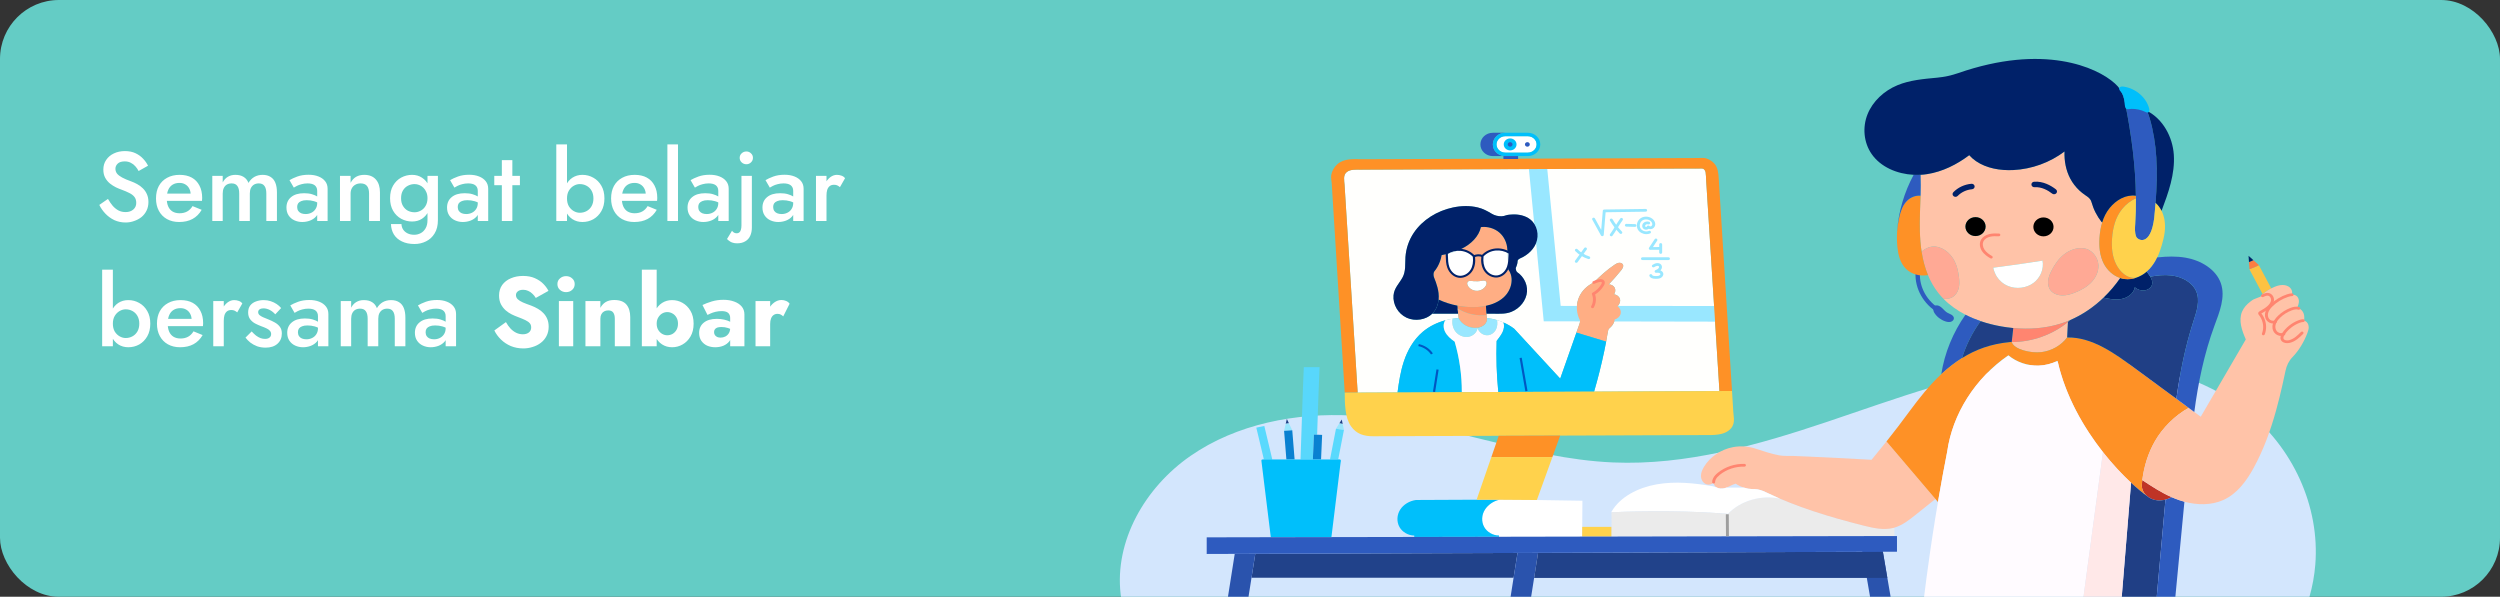 <svg width="1018" height="243" viewBox="0 0 1018 243" fill="none" xmlns="http://www.w3.org/2000/svg">
<rect x="0" y="0" width="1018" height="243" fill="#333333" stroke="none"/>
<rect width="1018" height="243" rx="24" fill="#64CCC5"/>
<path d="M43.96 81C44.573 82.067 45.227 83.013 45.92 83.84C46.64 84.64 47.427 85.267 48.28 85.72C49.133 86.147 50.093 86.36 51.16 86.36C52.44 86.36 53.48 86.013 54.28 85.32C55.08 84.627 55.48 83.733 55.48 82.64C55.48 81.6 55.227 80.773 54.72 80.16C54.213 79.52 53.507 78.987 52.6 78.56C51.72 78.107 50.693 77.667 49.52 77.24C48.827 77 48.053 76.68 47.2 76.28C46.347 75.853 45.533 75.333 44.76 74.72C43.987 74.08 43.347 73.307 42.84 72.4C42.333 71.467 42.08 70.347 42.08 69.04C42.08 67.547 42.467 66.24 43.24 65.12C44.013 63.973 45.053 63.093 46.36 62.48C47.693 61.84 49.2 61.52 50.88 61.52C52.533 61.52 53.973 61.813 55.2 62.4C56.427 62.987 57.453 63.733 58.28 64.64C59.133 65.547 59.8 66.493 60.28 67.48L56.44 69.64C56.093 68.947 55.653 68.307 55.12 67.72C54.587 67.107 53.96 66.627 53.24 66.28C52.547 65.907 51.733 65.72 50.8 65.72C49.493 65.72 48.533 66.027 47.92 66.64C47.307 67.227 47 67.92 47 68.72C47 69.44 47.213 70.093 47.64 70.68C48.093 71.24 48.787 71.773 49.72 72.28C50.653 72.787 51.867 73.307 53.36 73.84C54.187 74.133 55.013 74.507 55.84 74.96C56.693 75.413 57.467 75.987 58.16 76.68C58.853 77.347 59.4 78.133 59.8 79.04C60.227 79.947 60.44 81.013 60.44 82.24C60.44 83.547 60.187 84.72 59.68 85.76C59.173 86.8 58.48 87.68 57.6 88.4C56.72 89.093 55.72 89.627 54.6 90C53.507 90.4 52.36 90.6 51.16 90.6C49.507 90.6 47.973 90.28 46.56 89.64C45.173 88.973 43.96 88.093 42.92 87C41.88 85.907 41.053 84.72 40.44 83.44L43.96 81ZM72.924 90.4C71.057 90.4 69.404 90 67.964 89.2C66.551 88.4 65.457 87.28 64.684 85.84C63.911 84.4 63.524 82.72 63.524 80.8C63.524 78.853 63.911 77.16 64.684 75.72C65.484 74.28 66.604 73.173 68.044 72.4C69.484 71.6 71.177 71.2 73.124 71.2C75.071 71.2 76.724 71.573 78.084 72.32C79.444 73.067 80.484 74.147 81.204 75.56C81.951 76.947 82.324 78.627 82.324 80.6C82.324 80.813 82.311 81.04 82.284 81.28C82.284 81.52 82.271 81.693 82.244 81.8H66.084V78.84H78.564L77.244 80.68C77.324 80.52 77.404 80.307 77.484 80.04C77.591 79.747 77.644 79.507 77.644 79.32C77.644 78.333 77.444 77.48 77.044 76.76C76.671 76.04 76.137 75.48 75.444 75.08C74.777 74.68 73.991 74.48 73.084 74.48C71.991 74.48 71.057 74.72 70.284 75.2C69.511 75.68 68.924 76.373 68.524 77.28C68.124 78.187 67.911 79.307 67.884 80.64C67.884 81.973 68.084 83.107 68.484 84.04C68.884 84.947 69.471 85.64 70.244 86.12C71.044 86.6 72.004 86.84 73.124 86.84C74.297 86.84 75.324 86.6 76.204 86.12C77.084 85.64 77.817 84.907 78.404 83.92L82.124 85.44C81.164 87.093 79.924 88.333 78.404 89.16C76.884 89.987 75.057 90.4 72.924 90.4ZM112.768 78.32V90H108.448V78.8C108.448 77.413 108.194 76.387 107.688 75.72C107.208 75.027 106.434 74.68 105.368 74.68C104.648 74.68 104.008 74.84 103.448 75.16C102.914 75.48 102.488 75.947 102.168 76.56C101.874 77.173 101.728 77.92 101.728 78.8V90H97.407V78.8C97.407 77.413 97.154 76.387 96.647 75.72C96.168 75.027 95.394 74.68 94.328 74.68C93.581 74.68 92.927 74.84 92.368 75.16C91.834 75.48 91.421 75.947 91.127 76.56C90.834 77.173 90.688 77.92 90.688 78.8V90H86.448V71.6H90.688V74.28C91.221 73.267 91.914 72.507 92.767 72C93.647 71.467 94.674 71.2 95.847 71.2C97.207 71.2 98.328 71.48 99.207 72.04C100.114 72.6 100.768 73.413 101.168 74.48C101.808 73.413 102.608 72.6 103.568 72.04C104.554 71.48 105.674 71.2 106.928 71.2C108.234 71.2 109.314 71.48 110.168 72.04C111.048 72.573 111.701 73.373 112.128 74.44C112.554 75.507 112.768 76.8 112.768 78.32ZM121.003 84.28C121.003 84.893 121.15 85.427 121.443 85.88C121.737 86.307 122.137 86.627 122.643 86.84C123.177 87.053 123.777 87.16 124.443 87.16C125.297 87.16 126.07 86.987 126.763 86.64C127.483 86.293 128.057 85.787 128.483 85.12C128.937 84.427 129.163 83.627 129.163 82.72L129.803 85.12C129.803 86.293 129.457 87.28 128.763 88.08C128.097 88.853 127.243 89.44 126.203 89.84C125.19 90.213 124.15 90.4 123.083 90.4C121.937 90.4 120.87 90.173 119.883 89.72C118.897 89.267 118.11 88.6 117.523 87.72C116.937 86.84 116.643 85.773 116.643 84.52C116.643 82.733 117.27 81.32 118.523 80.28C119.777 79.213 121.55 78.68 123.843 78.68C125.07 78.68 126.123 78.813 127.003 79.08C127.91 79.347 128.657 79.667 129.243 80.04C129.83 80.387 130.243 80.707 130.483 81V83.2C129.657 82.613 128.777 82.187 127.843 81.92C126.91 81.653 125.923 81.52 124.883 81.52C123.977 81.52 123.243 81.64 122.683 81.88C122.123 82.093 121.697 82.4 121.403 82.8C121.137 83.2 121.003 83.693 121.003 84.28ZM119.643 76.4L117.883 73.36C118.71 72.853 119.777 72.36 121.083 71.88C122.417 71.4 123.937 71.16 125.643 71.16C127.163 71.16 128.497 71.387 129.643 71.84C130.817 72.293 131.737 72.947 132.403 73.8C133.07 74.627 133.403 75.653 133.403 76.88V90H129.163V77.72C129.163 77.133 129.057 76.653 128.843 76.28C128.657 75.907 128.39 75.6 128.043 75.36C127.697 75.12 127.283 74.947 126.803 74.84C126.323 74.733 125.803 74.68 125.243 74.68C124.39 74.68 123.577 74.787 122.803 75C122.057 75.187 121.403 75.427 120.843 75.72C120.31 75.987 119.91 76.213 119.643 76.4ZM150.28 78.8C150.28 77.44 150 76.413 149.44 75.72C148.88 75.027 148.013 74.68 146.84 74.68C146.04 74.68 145.333 74.853 144.72 75.2C144.106 75.52 143.626 76 143.28 76.64C142.933 77.253 142.76 77.973 142.76 78.8V90H138.44V71.6H142.76V74.44C143.346 73.347 144.093 72.533 145 72C145.933 71.467 147.04 71.2 148.32 71.2C150.4 71.2 151.986 71.84 153.08 73.12C154.173 74.373 154.72 76.107 154.72 78.32V90H150.28V78.8ZM159.197 91.24H163.477C163.503 92.067 163.73 92.813 164.157 93.48C164.61 94.147 165.223 94.667 165.997 95.04C166.77 95.413 167.663 95.6 168.677 95.6C169.583 95.6 170.45 95.387 171.277 94.96C172.103 94.533 172.77 93.88 173.277 93C173.81 92.12 174.077 90.987 174.077 89.6V71.6H178.317V89.6C178.317 91.813 177.863 93.64 176.957 95.08C176.077 96.52 174.917 97.587 173.477 98.28C172.037 99 170.477 99.36 168.797 99.36C166.797 99.36 165.09 99.013 163.677 98.32C162.263 97.653 161.17 96.707 160.397 95.48C159.65 94.253 159.25 92.84 159.197 91.24ZM158.837 80.72C158.837 78.667 159.25 76.947 160.077 75.56C160.903 74.147 161.997 73.067 163.357 72.32C164.743 71.573 166.223 71.2 167.797 71.2C169.343 71.2 170.69 71.587 171.837 72.36C173.01 73.107 173.93 74.187 174.597 75.6C175.29 77.013 175.637 78.72 175.637 80.72C175.637 82.693 175.29 84.387 174.597 85.8C173.93 87.213 173.01 88.307 171.837 89.08C170.69 89.827 169.343 90.2 167.797 90.2C166.223 90.2 164.743 89.827 163.357 89.08C161.997 88.333 160.903 87.253 160.077 85.84C159.25 84.427 158.837 82.72 158.837 80.72ZM163.317 80.72C163.317 81.947 163.57 82.987 164.077 83.84C164.583 84.693 165.25 85.347 166.077 85.8C166.93 86.227 167.85 86.44 168.837 86.44C169.663 86.44 170.477 86.227 171.277 85.8C172.103 85.373 172.77 84.733 173.277 83.88C173.81 83 174.077 81.947 174.077 80.72C174.077 79.76 173.917 78.933 173.597 78.24C173.303 77.52 172.903 76.92 172.397 76.44C171.89 75.933 171.317 75.56 170.677 75.32C170.063 75.08 169.45 74.96 168.837 74.96C167.85 74.96 166.93 75.187 166.077 75.64C165.25 76.067 164.583 76.707 164.077 77.56C163.57 78.413 163.317 79.467 163.317 80.72ZM186.394 84.28C186.394 84.893 186.541 85.427 186.834 85.88C187.127 86.307 187.527 86.627 188.034 86.84C188.567 87.053 189.167 87.16 189.834 87.16C190.687 87.16 191.461 86.987 192.154 86.64C192.874 86.293 193.447 85.787 193.874 85.12C194.327 84.427 194.554 83.627 194.554 82.72L195.194 85.12C195.194 86.293 194.847 87.28 194.154 88.08C193.487 88.853 192.634 89.44 191.594 89.84C190.581 90.213 189.541 90.4 188.474 90.4C187.327 90.4 186.261 90.173 185.274 89.72C184.287 89.267 183.501 88.6 182.914 87.72C182.327 86.84 182.034 85.773 182.034 84.52C182.034 82.733 182.661 81.32 183.914 80.28C185.167 79.213 186.941 78.68 189.234 78.68C190.461 78.68 191.514 78.813 192.394 79.08C193.301 79.347 194.047 79.667 194.634 80.04C195.221 80.387 195.634 80.707 195.874 81V83.2C195.047 82.613 194.167 82.187 193.234 81.92C192.301 81.653 191.314 81.52 190.274 81.52C189.367 81.52 188.634 81.64 188.074 81.88C187.514 82.093 187.087 82.4 186.794 82.8C186.527 83.2 186.394 83.693 186.394 84.28ZM185.034 76.4L183.274 73.36C184.101 72.853 185.167 72.36 186.474 71.88C187.807 71.4 189.327 71.16 191.034 71.16C192.554 71.16 193.887 71.387 195.034 71.84C196.207 72.293 197.127 72.947 197.794 73.8C198.461 74.627 198.794 75.653 198.794 76.88V90H194.554V77.72C194.554 77.133 194.447 76.653 194.234 76.28C194.047 75.907 193.781 75.6 193.434 75.36C193.087 75.12 192.674 74.947 192.194 74.84C191.714 74.733 191.194 74.68 190.634 74.68C189.781 74.68 188.967 74.787 188.194 75C187.447 75.187 186.794 75.427 186.234 75.72C185.701 75.987 185.301 76.213 185.034 76.4ZM201.27 71.6H211.71V75.4H201.27V71.6ZM204.35 65.2H208.63V90H204.35V65.2ZM230.882 58.8V90H226.522V58.8H230.882ZM246.122 80.8C246.122 82.8 245.709 84.52 244.882 85.96C244.055 87.4 242.962 88.507 241.602 89.28C240.242 90.027 238.762 90.4 237.162 90.4C235.642 90.4 234.282 90.013 233.082 89.24C231.909 88.467 230.989 87.36 230.322 85.92C229.655 84.48 229.322 82.773 229.322 80.8C229.322 78.8 229.655 77.093 230.322 75.68C230.989 74.24 231.909 73.133 233.082 72.36C234.282 71.587 235.642 71.2 237.162 71.2C238.762 71.2 240.242 71.587 241.602 72.36C242.962 73.107 244.055 74.2 244.882 75.64C245.709 77.053 246.122 78.773 246.122 80.8ZM241.642 80.8C241.642 79.573 241.389 78.52 240.882 77.64C240.375 76.76 239.695 76.093 238.842 75.64C238.015 75.187 237.095 74.96 236.082 74.96C235.255 74.96 234.442 75.187 233.642 75.64C232.842 76.093 232.175 76.76 231.642 77.64C231.135 78.493 230.882 79.547 230.882 80.8C230.882 82.053 231.135 83.12 231.642 84C232.175 84.853 232.842 85.507 233.642 85.96C234.442 86.413 235.255 86.64 236.082 86.64C237.095 86.64 238.015 86.413 238.842 85.96C239.695 85.507 240.375 84.84 240.882 83.96C241.389 83.08 241.642 82.027 241.642 80.8ZM258.237 90.4C256.37 90.4 254.717 90 253.277 89.2C251.863 88.4 250.77 87.28 249.997 85.84C249.223 84.4 248.837 82.72 248.837 80.8C248.837 78.853 249.223 77.16 249.997 75.72C250.797 74.28 251.917 73.173 253.357 72.4C254.797 71.6 256.49 71.2 258.437 71.2C260.383 71.2 262.037 71.573 263.397 72.32C264.757 73.067 265.797 74.147 266.517 75.56C267.263 76.947 267.637 78.627 267.637 80.6C267.637 80.813 267.623 81.04 267.597 81.28C267.597 81.52 267.583 81.693 267.557 81.8H251.397V78.84H263.877L262.557 80.68C262.637 80.52 262.717 80.307 262.797 80.04C262.903 79.747 262.957 79.507 262.957 79.32C262.957 78.333 262.757 77.48 262.357 76.76C261.983 76.04 261.45 75.48 260.757 75.08C260.09 74.68 259.303 74.48 258.397 74.48C257.303 74.48 256.37 74.72 255.597 75.2C254.823 75.68 254.237 76.373 253.837 77.28C253.437 78.187 253.223 79.307 253.197 80.64C253.197 81.973 253.397 83.107 253.797 84.04C254.197 84.947 254.783 85.64 255.557 86.12C256.357 86.6 257.317 86.84 258.437 86.84C259.61 86.84 260.637 86.6 261.517 86.12C262.397 85.64 263.13 84.907 263.717 83.92L267.437 85.44C266.477 87.093 265.237 88.333 263.717 89.16C262.197 89.987 260.37 90.4 258.237 90.4ZM271.76 58.8H276.08V90H271.76V58.8ZM284.324 84.28C284.324 84.893 284.47 85.427 284.764 85.88C285.057 86.307 285.457 86.627 285.964 86.84C286.497 87.053 287.097 87.16 287.764 87.16C288.617 87.16 289.39 86.987 290.084 86.64C290.804 86.293 291.377 85.787 291.804 85.12C292.257 84.427 292.484 83.627 292.484 82.72L293.124 85.12C293.124 86.293 292.777 87.28 292.084 88.08C291.417 88.853 290.564 89.44 289.524 89.84C288.51 90.213 287.47 90.4 286.404 90.4C285.257 90.4 284.19 90.173 283.204 89.72C282.217 89.267 281.43 88.6 280.844 87.72C280.257 86.84 279.964 85.773 279.964 84.52C279.964 82.733 280.59 81.32 281.844 80.28C283.097 79.213 284.87 78.68 287.164 78.68C288.39 78.68 289.444 78.813 290.324 79.08C291.23 79.347 291.977 79.667 292.564 80.04C293.15 80.387 293.564 80.707 293.804 81V83.2C292.977 82.613 292.097 82.187 291.164 81.92C290.23 81.653 289.244 81.52 288.204 81.52C287.297 81.52 286.564 81.64 286.004 81.88C285.444 82.093 285.017 82.4 284.724 82.8C284.457 83.2 284.324 83.693 284.324 84.28ZM282.964 76.4L281.204 73.36C282.03 72.853 283.097 72.36 284.404 71.88C285.737 71.4 287.257 71.16 288.964 71.16C290.484 71.16 291.817 71.387 292.964 71.84C294.137 72.293 295.057 72.947 295.724 73.8C296.39 74.627 296.724 75.653 296.724 76.88V90H292.484V77.72C292.484 77.133 292.377 76.653 292.164 76.28C291.977 75.907 291.71 75.6 291.364 75.36C291.017 75.12 290.604 74.947 290.124 74.84C289.644 74.733 289.124 74.68 288.564 74.68C287.71 74.68 286.897 74.787 286.124 75C285.377 75.187 284.724 75.427 284.164 75.72C283.63 75.987 283.23 76.213 282.964 76.4ZM301.2 64.28C301.2 63.533 301.467 62.92 302 62.44C302.533 61.933 303.173 61.68 303.92 61.68C304.667 61.68 305.293 61.933 305.8 62.44C306.333 62.92 306.6 63.533 306.6 64.28C306.6 65 306.333 65.613 305.8 66.12C305.293 66.627 304.667 66.88 303.92 66.88C303.173 66.88 302.533 66.627 302 66.12C301.467 65.613 301.2 65 301.2 64.28ZM298.08 93.96C298.293 94.28 298.56 94.533 298.88 94.72C299.2 94.907 299.573 95 300 95C300.427 95 300.773 94.88 301.04 94.64C301.333 94.427 301.547 94.08 301.68 93.6C301.84 93.12 301.92 92.507 301.92 91.76V71.6H306.16V92.6C306.16 93.933 305.933 95.08 305.48 96.04C305.027 97.027 304.347 97.773 303.44 98.28C302.56 98.813 301.467 99.08 300.16 99.08C299.493 99.08 298.907 99 298.4 98.84C297.893 98.707 297.453 98.493 297.08 98.2C296.68 97.933 296.333 97.64 296.04 97.32L298.08 93.96ZM314.832 84.28C314.832 84.893 314.978 85.427 315.272 85.88C315.565 86.307 315.965 86.627 316.472 86.84C317.005 87.053 317.605 87.16 318.272 87.16C319.125 87.16 319.898 86.987 320.592 86.64C321.312 86.293 321.885 85.787 322.312 85.12C322.765 84.427 322.992 83.627 322.992 82.72L323.632 85.12C323.632 86.293 323.285 87.28 322.592 88.08C321.925 88.853 321.072 89.44 320.032 89.84C319.018 90.213 317.978 90.4 316.912 90.4C315.765 90.4 314.698 90.173 313.712 89.72C312.725 89.267 311.938 88.6 311.352 87.72C310.765 86.84 310.472 85.773 310.472 84.52C310.472 82.733 311.098 81.32 312.352 80.28C313.605 79.213 315.378 78.68 317.672 78.68C318.898 78.68 319.952 78.813 320.832 79.08C321.738 79.347 322.485 79.667 323.072 80.04C323.658 80.387 324.072 80.707 324.312 81V83.2C323.485 82.613 322.605 82.187 321.672 81.92C320.738 81.653 319.752 81.52 318.712 81.52C317.805 81.52 317.072 81.64 316.512 81.88C315.952 82.093 315.525 82.4 315.232 82.8C314.965 83.2 314.832 83.693 314.832 84.28ZM313.472 76.4L311.712 73.36C312.538 72.853 313.605 72.36 314.912 71.88C316.245 71.4 317.765 71.16 319.472 71.16C320.992 71.16 322.325 71.387 323.472 71.84C324.645 72.293 325.565 72.947 326.232 73.8C326.898 74.627 327.232 75.653 327.232 76.88V90H322.992V77.72C322.992 77.133 322.885 76.653 322.672 76.28C322.485 75.907 322.218 75.6 321.872 75.36C321.525 75.12 321.112 74.947 320.632 74.84C320.152 74.733 319.632 74.68 319.072 74.68C318.218 74.68 317.405 74.787 316.632 75C315.885 75.187 315.232 75.427 314.672 75.72C314.138 75.987 313.738 76.213 313.472 76.4ZM336.548 71.6V90H332.268V71.6H336.548ZM342.028 76.2C341.628 75.88 341.254 75.64 340.908 75.48C340.561 75.32 340.121 75.24 339.588 75.24C338.868 75.24 338.281 75.427 337.828 75.8C337.374 76.173 337.041 76.693 336.828 77.36C336.641 78 336.548 78.76 336.548 79.64L335.108 78.8C335.108 77.333 335.374 76.04 335.908 74.92C336.468 73.773 337.174 72.867 338.028 72.2C338.908 71.533 339.814 71.2 340.748 71.2C341.414 71.2 342.041 71.307 342.628 71.52C343.214 71.707 343.708 72.053 344.108 72.56L342.028 76.2ZM45.96 109.8V141H41.6V109.8H45.96ZM61.2 131.8C61.2 133.8 60.787 135.52 59.96 136.96C59.133 138.4 58.04 139.507 56.68 140.28C55.32 141.027 53.84 141.4 52.24 141.4C50.72 141.4 49.36 141.013 48.16 140.24C46.987 139.467 46.067 138.36 45.4 136.92C44.733 135.48 44.4 133.773 44.4 131.8C44.4 129.8 44.733 128.093 45.4 126.68C46.067 125.24 46.987 124.133 48.16 123.36C49.36 122.587 50.72 122.2 52.24 122.2C53.84 122.2 55.32 122.587 56.68 123.36C58.04 124.107 59.133 125.2 59.96 126.64C60.787 128.053 61.2 129.773 61.2 131.8ZM56.72 131.8C56.72 130.573 56.467 129.52 55.96 128.64C55.453 127.76 54.773 127.093 53.92 126.64C53.093 126.187 52.173 125.96 51.16 125.96C50.333 125.96 49.52 126.187 48.72 126.64C47.92 127.093 47.253 127.76 46.72 128.64C46.213 129.493 45.96 130.547 45.96 131.8C45.96 133.053 46.213 134.12 46.72 135C47.253 135.853 47.92 136.507 48.72 136.96C49.52 137.413 50.333 137.64 51.16 137.64C52.173 137.64 53.093 137.413 53.92 136.96C54.773 136.507 55.453 135.84 55.96 134.96C56.467 134.08 56.72 133.027 56.72 131.8ZM73.315 141.4C71.448 141.4 69.795 141 68.355 140.2C66.941 139.4 65.848 138.28 65.075 136.84C64.301 135.4 63.915 133.72 63.915 131.8C63.915 129.853 64.301 128.16 65.075 126.72C65.875 125.28 66.995 124.173 68.435 123.4C69.875 122.6 71.568 122.2 73.515 122.2C75.461 122.2 77.115 122.573 78.475 123.32C79.835 124.067 80.875 125.147 81.595 126.56C82.341 127.947 82.715 129.627 82.715 131.6C82.715 131.813 82.701 132.04 82.675 132.28C82.675 132.52 82.661 132.693 82.635 132.8H66.475V129.84H78.955L77.635 131.68C77.715 131.52 77.795 131.307 77.875 131.04C77.981 130.747 78.035 130.507 78.035 130.32C78.035 129.333 77.835 128.48 77.435 127.76C77.061 127.04 76.528 126.48 75.835 126.08C75.168 125.68 74.381 125.48 73.475 125.48C72.381 125.48 71.448 125.72 70.675 126.2C69.901 126.68 69.315 127.373 68.915 128.28C68.515 129.187 68.301 130.307 68.275 131.64C68.275 132.973 68.475 134.107 68.875 135.04C69.275 135.947 69.861 136.64 70.635 137.12C71.435 137.6 72.395 137.84 73.515 137.84C74.688 137.84 75.715 137.6 76.595 137.12C77.475 136.64 78.208 135.907 78.795 134.92L82.515 136.44C81.555 138.093 80.315 139.333 78.795 140.16C77.275 140.987 75.448 141.4 73.315 141.4ZM91.118 122.6V141H86.838V122.6H91.118ZM96.598 127.2C96.198 126.88 95.825 126.64 95.478 126.48C95.132 126.32 94.692 126.24 94.158 126.24C93.438 126.24 92.852 126.427 92.398 126.8C91.945 127.173 91.612 127.693 91.398 128.36C91.212 129 91.118 129.76 91.118 130.64L89.678 129.8C89.678 128.333 89.945 127.04 90.478 125.92C91.038 124.773 91.745 123.867 92.598 123.2C93.478 122.533 94.385 122.2 95.318 122.2C95.985 122.2 96.612 122.307 97.198 122.52C97.785 122.707 98.278 123.053 98.678 123.56L96.598 127.2ZM102.483 134.96C103.069 135.6 103.656 136.16 104.243 136.64C104.856 137.093 105.469 137.44 106.083 137.68C106.696 137.893 107.309 138 107.923 138C108.696 138 109.296 137.827 109.723 137.48C110.176 137.133 110.403 136.653 110.403 136.04C110.403 135.507 110.229 135.053 109.883 134.68C109.536 134.28 109.056 133.947 108.443 133.68C107.829 133.387 107.109 133.093 106.283 132.8C105.456 132.48 104.629 132.107 103.803 131.68C103.003 131.227 102.336 130.64 101.803 129.92C101.296 129.2 101.043 128.293 101.043 127.2C101.043 126.08 101.323 125.147 101.883 124.4C102.469 123.653 103.243 123.107 104.203 122.76C105.189 122.387 106.243 122.2 107.363 122.2C108.376 122.2 109.323 122.347 110.203 122.64C111.109 122.933 111.923 123.32 112.643 123.8C113.363 124.28 113.976 124.827 114.483 125.44L112.083 128C111.469 127.28 110.736 126.693 109.883 126.24C109.029 125.787 108.149 125.56 107.243 125.56C106.629 125.56 106.123 125.693 105.723 125.96C105.323 126.227 105.123 126.613 105.123 127.12C105.123 127.547 105.296 127.933 105.643 128.28C106.016 128.6 106.496 128.893 107.083 129.16C107.696 129.427 108.376 129.707 109.123 130C110.136 130.4 111.069 130.84 111.923 131.32C112.776 131.8 113.456 132.387 113.963 133.08C114.496 133.773 114.763 134.68 114.763 135.8C114.763 137.533 114.163 138.933 112.963 140C111.789 141.04 110.189 141.56 108.163 141.56C106.909 141.56 105.749 141.373 104.683 141C103.643 140.6 102.723 140.093 101.923 139.48C101.149 138.84 100.496 138.173 99.963 137.48L102.483 134.96ZM121.316 135.28C121.316 135.893 121.463 136.427 121.756 136.88C122.049 137.307 122.449 137.627 122.956 137.84C123.489 138.053 124.089 138.16 124.756 138.16C125.609 138.16 126.383 137.987 127.076 137.64C127.796 137.293 128.369 136.787 128.796 136.12C129.249 135.427 129.476 134.627 129.476 133.72L130.116 136.12C130.116 137.293 129.769 138.28 129.076 139.08C128.409 139.853 127.556 140.44 126.516 140.84C125.503 141.213 124.463 141.4 123.396 141.4C122.249 141.4 121.183 141.173 120.196 140.72C119.209 140.267 118.423 139.6 117.836 138.72C117.249 137.84 116.956 136.773 116.956 135.52C116.956 133.733 117.583 132.32 118.836 131.28C120.089 130.213 121.863 129.68 124.156 129.68C125.383 129.68 126.436 129.813 127.316 130.08C128.223 130.347 128.969 130.667 129.556 131.04C130.143 131.387 130.556 131.707 130.796 132V134.2C129.969 133.613 129.089 133.187 128.156 132.92C127.223 132.653 126.236 132.52 125.196 132.52C124.289 132.52 123.556 132.64 122.996 132.88C122.436 133.093 122.009 133.4 121.716 133.8C121.449 134.2 121.316 134.693 121.316 135.28ZM119.956 127.4L118.196 124.36C119.023 123.853 120.089 123.36 121.396 122.88C122.729 122.4 124.249 122.16 125.956 122.16C127.476 122.16 128.809 122.387 129.956 122.84C131.129 123.293 132.049 123.947 132.716 124.8C133.383 125.627 133.716 126.653 133.716 127.88V141H129.476V128.72C129.476 128.133 129.369 127.653 129.156 127.28C128.969 126.907 128.703 126.6 128.356 126.36C128.009 126.12 127.596 125.947 127.116 125.84C126.636 125.733 126.116 125.68 125.556 125.68C124.703 125.68 123.889 125.787 123.116 126C122.369 126.187 121.716 126.427 121.156 126.72C120.623 126.987 120.223 127.213 119.956 127.4ZM165.072 129.32V141H160.752V129.8C160.752 128.413 160.499 127.387 159.992 126.72C159.512 126.027 158.739 125.68 157.672 125.68C156.952 125.68 156.312 125.84 155.752 126.16C155.219 126.48 154.792 126.947 154.472 127.56C154.179 128.173 154.032 128.92 154.032 129.8V141H149.712V129.8C149.712 128.413 149.459 127.387 148.952 126.72C148.472 126.027 147.699 125.68 146.632 125.68C145.886 125.68 145.232 125.84 144.672 126.16C144.139 126.48 143.726 126.947 143.432 127.56C143.139 128.173 142.992 128.92 142.992 129.8V141H138.752V122.6H142.992V125.28C143.526 124.267 144.219 123.507 145.072 123C145.952 122.467 146.979 122.2 148.152 122.2C149.512 122.2 150.632 122.48 151.512 123.04C152.419 123.6 153.072 124.413 153.472 125.48C154.112 124.413 154.912 123.6 155.872 123.04C156.859 122.48 157.979 122.2 159.232 122.2C160.539 122.2 161.619 122.48 162.472 123.04C163.352 123.573 164.006 124.373 164.432 125.44C164.859 126.507 165.072 127.8 165.072 129.32ZM173.308 135.28C173.308 135.893 173.455 136.427 173.748 136.88C174.041 137.307 174.441 137.627 174.948 137.84C175.481 138.053 176.081 138.16 176.748 138.16C177.601 138.16 178.375 137.987 179.068 137.64C179.788 137.293 180.361 136.787 180.788 136.12C181.241 135.427 181.468 134.627 181.468 133.72L182.108 136.12C182.108 137.293 181.761 138.28 181.068 139.08C180.401 139.853 179.548 140.44 178.508 140.84C177.495 141.213 176.455 141.4 175.388 141.4C174.241 141.4 173.175 141.173 172.188 140.72C171.201 140.267 170.415 139.6 169.828 138.72C169.241 137.84 168.948 136.773 168.948 135.52C168.948 133.733 169.575 132.32 170.828 131.28C172.081 130.213 173.855 129.68 176.148 129.68C177.375 129.68 178.428 129.813 179.308 130.08C180.215 130.347 180.961 130.667 181.548 131.04C182.135 131.387 182.548 131.707 182.788 132V134.2C181.961 133.613 181.081 133.187 180.148 132.92C179.215 132.653 178.228 132.52 177.188 132.52C176.281 132.52 175.548 132.64 174.988 132.88C174.428 133.093 174.001 133.4 173.708 133.8C173.441 134.2 173.308 134.693 173.308 135.28ZM171.948 127.4L170.188 124.36C171.015 123.853 172.081 123.36 173.388 122.88C174.721 122.4 176.241 122.16 177.948 122.16C179.468 122.16 180.801 122.387 181.948 122.84C183.121 123.293 184.041 123.947 184.708 124.8C185.375 125.627 185.708 126.653 185.708 127.88V141H181.468V128.72C181.468 128.133 181.361 127.653 181.148 127.28C180.961 126.907 180.695 126.6 180.348 126.36C180.001 126.12 179.588 125.947 179.108 125.84C178.628 125.733 178.108 125.68 177.548 125.68C176.695 125.68 175.881 125.787 175.108 126C174.361 126.187 173.708 126.427 173.148 126.72C172.615 126.987 172.215 127.213 171.948 127.4ZM206.017 131.16C206.577 132.173 207.203 133.053 207.897 133.8C208.617 134.547 209.39 135.12 210.217 135.52C211.07 135.92 211.963 136.12 212.897 136.12C213.883 136.12 214.697 135.88 215.337 135.4C215.977 134.893 216.297 134.213 216.297 133.36C216.297 132.64 216.11 132.067 215.737 131.64C215.363 131.187 214.763 130.76 213.937 130.36C213.11 129.96 212.017 129.507 210.657 129C209.99 128.76 209.217 128.427 208.337 128C207.483 127.573 206.67 127.027 205.897 126.36C205.123 125.667 204.483 124.84 203.977 123.88C203.47 122.893 203.217 121.707 203.217 120.32C203.217 118.667 203.643 117.24 204.497 116.04C205.377 114.84 206.55 113.933 208.017 113.32C209.51 112.68 211.163 112.36 212.977 112.36C214.843 112.36 216.457 112.667 217.817 113.28C219.203 113.893 220.35 114.667 221.257 115.6C222.163 116.533 222.857 117.48 223.337 118.44L218.177 121.32C217.777 120.653 217.31 120.08 216.777 119.6C216.27 119.093 215.697 118.707 215.057 118.44C214.443 118.147 213.777 118 213.057 118C212.097 118 211.363 118.213 210.857 118.64C210.35 119.04 210.097 119.547 210.097 120.16C210.097 120.8 210.337 121.36 210.817 121.84C211.323 122.32 212.03 122.76 212.937 123.16C213.87 123.56 214.99 123.987 216.297 124.44C217.283 124.813 218.203 125.253 219.057 125.76C219.91 126.24 220.657 126.827 221.297 127.52C221.963 128.213 222.483 129.013 222.857 129.92C223.23 130.827 223.417 131.867 223.417 133.04C223.417 134.453 223.123 135.72 222.537 136.84C221.977 137.933 221.203 138.853 220.217 139.6C219.257 140.347 218.15 140.907 216.897 141.28C215.67 141.68 214.403 141.88 213.097 141.88C211.283 141.88 209.59 141.56 208.017 140.92C206.47 140.253 205.123 139.36 203.977 138.24C202.83 137.12 201.937 135.893 201.297 134.56L206.017 131.16ZM226.977 115.68C226.977 114.72 227.323 113.947 228.017 113.36C228.71 112.747 229.537 112.44 230.497 112.44C231.483 112.44 232.31 112.747 232.977 113.36C233.67 113.947 234.017 114.72 234.017 115.68C234.017 116.64 233.67 117.427 232.977 118.04C232.31 118.653 231.483 118.96 230.497 118.96C229.537 118.96 228.71 118.653 228.017 118.04C227.323 117.427 226.977 116.64 226.977 115.68ZM227.577 122.6H233.417V141H227.577V122.6ZM250.351 129.8C250.351 128.707 250.138 127.867 249.711 127.28C249.311 126.693 248.631 126.4 247.671 126.4C247.031 126.4 246.471 126.533 245.991 126.8C245.511 127.067 245.138 127.453 244.871 127.96C244.605 128.467 244.471 129.08 244.471 129.8V141H238.391V122.6H244.471V125.36C245.005 124.347 245.725 123.56 246.631 123C247.565 122.44 248.711 122.16 250.071 122.16C252.365 122.16 254.031 122.773 255.071 124C256.111 125.227 256.631 126.947 256.631 129.16V141H250.351V129.8ZM267.399 109.8V141H261.359V109.8H267.399ZM282.439 131.8C282.439 133.853 282.012 135.6 281.159 137.04C280.332 138.453 279.252 139.533 277.919 140.28C276.612 141.027 275.199 141.4 273.679 141.4C272.159 141.4 270.799 141.013 269.599 140.24C268.399 139.467 267.452 138.36 266.759 136.92C266.066 135.48 265.719 133.773 265.719 131.8C265.719 129.8 266.066 128.093 266.759 126.68C267.452 125.24 268.399 124.133 269.599 123.36C270.799 122.587 272.159 122.2 273.679 122.2C275.199 122.2 276.612 122.573 277.919 123.32C279.252 124.067 280.332 125.147 281.159 126.56C282.012 127.973 282.439 129.72 282.439 131.8ZM276.079 131.8C276.079 130.84 275.879 130.013 275.479 129.32C275.079 128.6 274.546 128.053 273.879 127.68C273.212 127.28 272.479 127.08 271.679 127.08C270.986 127.08 270.306 127.267 269.639 127.64C268.999 128.013 268.466 128.56 268.039 129.28C267.612 129.973 267.399 130.813 267.399 131.8C267.399 132.787 267.612 133.64 268.039 134.36C268.466 135.053 268.999 135.587 269.639 135.96C270.306 136.333 270.986 136.52 271.679 136.52C272.479 136.52 273.212 136.333 273.879 135.96C274.546 135.56 275.079 135.013 275.479 134.32C275.879 133.6 276.079 132.76 276.079 131.8ZM290.767 135.24C290.767 135.72 290.887 136.133 291.127 136.48C291.367 136.8 291.687 137.053 292.087 137.24C292.487 137.4 292.927 137.48 293.407 137.48C294.1 137.48 294.74 137.333 295.327 137.04C295.913 136.747 296.393 136.307 296.767 135.72C297.14 135.133 297.327 134.413 297.327 133.56L297.967 135.96C297.967 137.133 297.647 138.133 297.007 138.96C296.367 139.76 295.54 140.373 294.527 140.8C293.513 141.2 292.42 141.4 291.247 141.4C290.073 141.4 288.98 141.187 287.967 140.76C286.98 140.307 286.18 139.64 285.567 138.76C284.98 137.88 284.687 136.813 284.687 135.56C284.687 133.8 285.313 132.413 286.567 131.4C287.82 130.36 289.593 129.84 291.887 129.84C293.007 129.84 294.007 129.947 294.887 130.16C295.793 130.373 296.567 130.64 297.207 130.96C297.847 131.28 298.327 131.613 298.647 131.96V134.64C298.007 134.16 297.26 133.8 296.407 133.56C295.58 133.293 294.7 133.16 293.767 133.16C293.047 133.16 292.473 133.24 292.047 133.4C291.62 133.56 291.3 133.8 291.087 134.12C290.873 134.413 290.767 134.787 290.767 135.24ZM288.087 128.24L286.047 124.2C287.087 123.693 288.34 123.213 289.807 122.76C291.273 122.307 292.873 122.08 294.607 122.08C296.233 122.08 297.687 122.32 298.967 122.8C300.247 123.253 301.26 123.92 302.007 124.8C302.753 125.68 303.127 126.76 303.127 128.04V141H297.327V129.4C297.327 128.947 297.247 128.56 297.087 128.24C296.953 127.893 296.74 127.6 296.447 127.36C296.153 127.12 295.78 126.947 295.327 126.84C294.9 126.733 294.407 126.68 293.847 126.68C293.02 126.68 292.207 126.773 291.407 126.96C290.633 127.147 289.953 127.373 289.367 127.64C288.78 127.88 288.353 128.08 288.087 128.24ZM313.609 122.6V141H307.649V122.6H313.609ZM318.929 128.84C318.609 128.52 318.262 128.267 317.889 128.08C317.542 127.893 317.102 127.8 316.569 127.8C315.982 127.8 315.462 127.96 315.009 128.28C314.556 128.6 314.209 129.067 313.969 129.68C313.729 130.293 313.609 131.04 313.609 131.92L312.169 129.8C312.169 128.333 312.449 127.027 313.009 125.88C313.596 124.733 314.356 123.827 315.289 123.16C316.222 122.493 317.196 122.16 318.209 122.16C318.876 122.16 319.516 122.293 320.129 122.56C320.742 122.827 321.209 123.2 321.529 123.68L318.929 128.84Z" fill="white"/>
<g clip-path="url(#clip0_275_1906)">
<path d="M942.789 229.934C944.688 206.267 933.699 182.004 914.215 166.85C891.263 148.999 859.153 144.592 829.576 148.161C799.999 151.729 772.017 162.374 743.941 171.794C715.861 181.213 686.615 189.584 656.825 188.308C620.828 186.765 586.83 171.247 550.862 169.229C527.671 167.926 503.529 172.672 484.837 185.604C466.138 198.537 453.791 220.352 456.33 242.005C456.37 242.335 456.413 242.669 456.459 243H940.421C941.634 238.727 942.434 234.352 942.789 229.934Z" fill="#D3E6FD"/>
<path d="M789.218 127.344C783.322 124.024 779.624 117.465 780.017 111.027L781.808 111.123C781.452 116.956 784.802 122.894 790.143 125.903L789.218 127.344Z" fill="#2E5BBF"/>
<path d="M766.634 224.223L758.261 224.196C758.796 227.599 761.082 240.449 761.486 243H769.856C769.449 240.414 767.166 227.583 766.634 224.223Z" fill="#2A53AD"/>
<path d="M806.496 130.769C804.369 130.04 802.305 129.172 800.338 128.153C796.99 126.428 793.933 124.277 791.368 121.661C792.62 121.813 793.904 121.645 794.977 121.037C796.321 120.271 797.187 118.901 797.56 117.465C797.933 116.032 797.87 114.532 797.708 113.061C797.414 110.411 796.791 107.741 795.379 105.427C793.967 103.113 791.686 101.172 788.925 100.532C786.539 99.977 784.142 100.948 782.474 102.483C782.05 99.79 781.836 97.059 781.762 94.358C781.628 89.471 781.896 84.575 782.038 79.685C782.118 76.845 782.158 74.008 782.044 71.173C782.935 71.125 783.82 71.037 784.694 70.901C791.037 69.916 796.811 66.983 801.867 63.187C802.673 64.097 803.601 64.919 804.617 65.611C808.91 68.547 814.459 69.489 819.766 69.241C827.353 68.883 834.772 66.153 840.67 61.674C840.522 65.509 841.22 69.345 843.033 72.772C843.976 74.547 845.234 76.173 846.732 77.571C847.477 78.268 848.286 78.911 849.146 79.485C850.296 80.254 851.233 80.873 851.617 82.192C852.05 83.662 852.568 85.096 853.265 86.476C853.971 87.872 854.817 89.204 855.793 90.442L856.021 90.504C855.398 92.519 855.067 94.633 854.928 96.725C854.686 100.3 854.968 103.999 856.599 107.232C857.96 109.922 860.391 112.244 863.352 113.213L863.349 113.221C861.379 116.067 859.119 118.746 856.599 121.167C852.67 124.955 848.107 128.115 843.028 130.304C842.717 130.44 842.407 130.571 842.088 130.699C841.041 131.118 839.973 131.5 838.883 131.836C832.765 133.729 826.222 134.174 819.797 133.574C818.185 133.422 816.583 133.206 814.997 132.928C812.127 132.434 809.26 131.716 806.496 130.769ZM851.939 114.593C853.806 112.477 854.882 109.639 854.347 106.935C853.815 104.234 851.543 101.407 848.323 101.082C845.496 100.793 842.641 101.877 840.468 103.599C838.296 105.318 836.733 107.621 835.483 110.021C834.792 111.347 834.182 112.735 834.009 114.203C833.835 115.669 834.14 117.236 835.128 118.389C836.212 119.657 837.997 120.273 839.731 120.3C841.465 120.332 843.159 119.838 844.764 119.222C847.472 118.173 850.068 116.71 851.939 114.593ZM828.013 115.22C830.869 113.109 832.346 109.479 831.72 106.121C825.909 107.119 811.655 109.015 811.655 109.015C811.76 109.954 812.529 111.75 813.03 112.549C814.112 114.265 815.754 115.68 817.707 116.475C821.044 117.831 825.158 117.332 828.013 115.22ZM808.54 92.268C808.54 90.138 806.698 88.414 804.429 88.414C802.157 88.414 800.318 90.138 800.318 92.268C800.318 94.395 802.157 96.122 804.429 96.122C806.698 96.12 808.54 94.395 808.54 92.268Z" fill="#FFC3A8"/>
<path d="M588.516 130.432C585.116 131.361 581.928 132.933 579.306 135.154C575.565 138.328 573.137 142.673 571.642 147.189C570.284 151.279 569.643 155.536 569.074 159.791L552.838 159.86C552.829 159.695 552.818 159.532 552.81 159.366C552.568 155.536 552.326 151.7 552.084 147.867C551.787 143.178 551.491 138.49 551.195 133.801C550.871 128.646 550.543 123.492 550.219 118.338C549.891 113.112 549.561 107.88 549.228 102.654C548.921 97.74 548.61 92.828 548.297 87.914C548.032 83.71 547.768 79.504 547.503 75.3C547.392 73.559 546.8 71.315 548.437 70.039C549.897 68.899 552.135 69.097 553.888 69.088C555.847 69.083 557.8 69.078 559.756 69.07C561.917 69.062 564.075 69.056 566.233 69.049C568.567 69.04 570.902 69.032 573.236 69.025C575.722 69.016 578.207 69.008 580.692 69.001C583.303 68.992 585.908 68.984 588.518 68.974C591.223 68.966 593.933 68.958 596.638 68.944C599.414 68.936 602.192 68.926 604.968 68.918C607.789 68.907 610.613 68.899 613.438 68.886C616.276 68.878 619.117 68.867 621.961 68.856C624.794 68.846 627.627 68.838 630.459 68.824C633.261 68.814 636.059 68.806 638.861 68.798C641.599 68.787 644.338 68.779 647.074 68.766C649.727 68.758 652.381 68.75 655.034 68.739C657.571 68.731 660.113 68.723 662.652 68.715C665.052 68.707 667.452 68.699 669.852 68.691C672.087 68.683 674.325 68.675 676.559 68.667C678.601 68.662 680.645 68.653 682.692 68.648C684.52 68.643 686.344 68.635 688.169 68.629C689.746 68.624 691.341 68.677 692.915 68.613C693.812 68.576 694.39 69.39 694.518 70.132C694.7 71.192 694.674 72.316 694.743 73.386C694.885 75.647 695.027 77.91 695.17 80.171C695.181 80.374 695.195 80.577 695.21 80.78C695.346 82.974 695.489 85.165 695.625 87.357C695.773 89.754 695.927 92.15 696.081 94.545C696.24 97.091 696.4 99.64 696.562 102.187C696.73 104.834 696.898 107.48 697.063 110.13C697.234 112.821 697.402 115.514 697.57 118.207C697.741 120.892 697.911 123.58 698.079 126.266C698.247 128.895 698.412 131.521 698.578 134.148C698.737 136.665 698.894 139.179 699.053 141.696C699.204 144.048 699.349 146.397 699.497 148.748C699.631 150.881 699.768 153.016 699.901 155.149C699.987 156.513 700.075 157.88 700.158 159.243L649.115 159.46C649.898 156.788 650.63 154.103 651.307 151.404C652.019 148.583 652.674 145.745 653.272 142.897C653.534 141.635 653.787 140.375 654.029 139.11C654.063 138.947 654.094 138.781 654.126 138.619C654.388 137.22 654.544 135.776 654.886 134.393C654.991 133.977 655.276 133.734 655.598 133.459C655.942 133.168 656.247 132.84 656.511 132.487C657.044 131.767 657.408 130.931 657.539 130.064C658.632 129.824 659.657 128.887 659.919 127.76C660.178 126.637 659.657 125.387 658.652 124.725C659.441 123.97 659.922 122.806 659.649 121.787C659.37 120.767 658.356 119.958 657.237 119.873C657.79 119.072 657.935 118.002 657.499 117.169C657.064 116.333 656.073 115.784 655.088 115.826C656.953 113.851 658.581 111.999 660.121 110.087C660.716 109.351 661.311 108.339 660.762 107.573C660.415 107.09 659.711 106.932 659.105 107.037C658.499 107.146 657.963 107.477 657.457 107.811C654.299 109.901 651.549 112.474 648.873 115.095C646.263 116.32 644.125 118.426 643.006 120.962C641.83 123.62 641.804 126.695 642.878 129.388C643.011 129.725 643.251 130.069 643.344 130.413C643.532 131.105 643.162 131.887 642.935 132.533C642.653 133.336 642.371 134.142 642.086 134.946C642.029 135.109 641.972 135.271 641.915 135.434C641.406 136.881 640.896 138.328 640.387 139.772C639.253 142.991 638.12 146.21 636.987 149.426C636.432 151.012 635.871 152.597 635.316 154.18L616.6 133.889C615.285 132.885 613.811 132.018 612.233 131.321C611.382 130.942 610.5 130.614 609.597 130.344C608.282 129.949 606.924 129.669 605.546 129.519L605.469 129.527C605.455 129.439 605.432 129.354 605.406 129.266C605.389 128.964 605.367 128.633 605.344 128.291C605.332 128.113 605.321 127.931 605.307 127.747C606.374 127.747 607.442 127.747 608.504 127.747C610.901 127.747 613.124 127.896 615.399 126.997C618.926 125.601 621.554 122.299 621.799 118.717C621.919 116.958 621.435 115.178 620.498 113.651C620.028 112.882 619.439 112.175 618.753 111.566C618.437 111.286 618.015 111.067 617.734 110.773C617.418 110.44 617.261 109.895 617.221 109.466C617.181 109.041 617.366 108.785 617.517 108.398C617.682 107.968 617.81 107.525 617.896 107.074C617.953 106.778 617.904 106.359 618.007 106.084C618.263 105.395 619.456 105.035 620.065 104.712C620.865 104.285 621.625 103.783 622.317 103.212C623.689 102.083 624.805 100.668 625.463 99.064C626.827 95.738 625.978 91.579 623.049 89.313C621.082 87.789 618.42 87.223 615.872 87.349C615.055 87.391 614.087 87.423 613.309 87.68C612.675 87.888 612.156 88.059 611.456 88.077C610.033 88.117 608.592 87.746 607.396 87.018C605.614 85.936 603.892 85.01 601.816 84.498C598.491 83.676 594.952 83.788 591.602 84.503C585.17 85.867 579.26 89.537 575.733 94.758C573.723 97.729 572.542 101.188 572.305 104.696C572.12 107.464 572.519 110.416 571.124 112.978C569.752 115.498 567.733 117.236 567.454 120.244C567.107 123.938 569.287 127.784 572.843 129.41C576.217 130.95 580.63 130.269 583.223 127.75C586.736 127.75 590.247 127.75 593.762 127.75C593.822 128.334 593.885 128.919 593.945 129.503L593.899 129.514C593.085 129.575 592.276 129.671 591.471 129.802C590.474 129.952 589.486 130.165 588.516 130.432Z" fill="#FFFFFD"/>
<path d="M698.137 124.6L635.516 124.562L630.044 68.789L622.557 68.696L628.609 130.835L698.45 130.976L698.137 124.6Z" fill="#99E7FF"/>
<path d="M874.222 201.956C872.835 200.765 871.993 199.076 872.163 197.191C872.215 196.625 872.274 196.062 872.346 195.499C876.186 198.061 880.092 200.595 884.337 202.463C883.52 202.893 882.657 203.234 881.763 203.464C880.713 203.731 879.628 203.843 878.543 203.747C876.906 203.605 875.375 202.951 874.222 201.956Z" fill="#BF3426"/>
<path d="M771.407 214.851V218.275L703.374 218.404L703.354 209.227C703.437 209.232 703.522 209.24 703.605 209.246C708.823 203.803 717.341 201.401 724.914 203.096C727.713 204.289 730.548 205.402 733.418 206.44C740.014 208.832 746.764 210.839 753.568 212.654C755.336 213.124 757.107 213.586 758.884 214.031C762.81 215.022 766.96 215.964 770.892 214.99C771.066 214.947 771.236 214.902 771.407 214.851Z" fill="#EBEBEB"/>
<path d="M605.022 114.508C605.495 114.916 605.398 115.647 605.127 116.194C604.484 117.478 603.041 118.375 601.532 118.431C600.02 118.485 598.505 117.692 597.765 116.459C597.575 116.141 597.429 115.791 597.438 115.431C597.446 115.071 597.629 114.694 597.967 114.518C598.54 114.219 599.476 114.452 600.091 114.497C601.167 114.577 602.261 114.558 603.32 114.342C603.898 114.222 604.584 114.131 605.022 114.508Z" fill="white"/>
<path d="M593.424 124.464C590.785 123.957 588.211 123.126 585.797 122.003C585.891 121.098 585.871 120.185 585.766 119.288C585.589 117.791 585.185 116.328 584.684 114.903C584.439 114.198 584.098 113.512 583.881 112.805C583.699 112.212 583.648 111.256 583.938 110.691C584.115 110.349 584.453 110.034 584.673 109.714C584.917 109.359 585.148 108.993 585.362 108.617C586.187 107.159 586.751 105.571 587.01 103.935L586.999 103.887C587.713 103.737 588.425 103.58 589.131 103.404C589.196 105.165 589.137 107.06 589.746 108.822C590.389 110.677 591.952 112.38 594.008 112.679C596.069 112.981 598.153 111.758 599.203 110.061C600.245 108.376 600.41 106.321 600.174 104.386C601.239 103.857 602.563 103.812 603.662 104.269C603.425 106.206 603.596 108.248 604.635 109.933C605.68 111.628 607.764 112.85 609.831 112.551C611.884 112.252 613.452 110.546 614.093 108.694C614.113 108.635 614.135 108.574 614.15 108.515C614.164 108.921 614.172 109.327 614.184 109.738C616.732 113.173 615.488 118.231 612.265 121.119C610.284 122.894 607.755 123.973 605.065 124.544C603.38 124.904 601.623 125.064 599.907 125.072C597.729 125.083 595.554 124.877 593.424 124.464ZM605.128 116.197C605.401 115.65 605.495 114.919 605.022 114.51C604.584 114.131 603.898 114.225 603.314 114.342C602.255 114.558 601.162 114.577 600.086 114.497C599.474 114.452 598.534 114.219 597.962 114.518C597.623 114.694 597.441 115.071 597.433 115.431C597.427 115.791 597.569 116.144 597.76 116.459C598.5 117.692 600.015 118.485 601.526 118.431C603.041 118.375 604.484 117.478 605.128 116.197Z" fill="#FFAE84"/>
<path d="M854.347 106.935C854.883 109.636 853.806 112.476 851.939 114.593C850.068 116.71 847.472 118.172 844.765 119.216C843.159 119.833 841.465 120.326 839.731 120.294C837.998 120.265 836.213 119.648 835.128 118.383C834.14 117.23 833.835 115.666 834.009 114.198C834.183 112.733 834.792 111.342 835.484 110.015C836.734 107.616 838.296 105.312 840.469 103.593C842.641 101.872 845.496 100.788 848.323 101.076C851.543 101.41 853.815 104.234 854.347 106.935Z" fill="#FFA995"/>
<path d="M702.993 198.545C702.802 198.617 702.606 198.681 702.407 198.74C701.234 199.076 699.813 199.009 698.857 198.371C698.56 198.179 698.31 197.928 698.125 197.624C697.909 197.272 697.806 196.874 697.792 196.465C697.089 197.298 695.665 197.576 694.609 197.095C693.345 196.527 692.647 195.163 692.627 193.847C692.608 192.534 693.157 191.269 693.843 190.123C696.326 185.997 700.795 182.97 705.755 182.06C708.838 181.494 712.072 181.75 715.024 182.732C718.144 183.765 721.245 184.798 724.482 185.418C726.338 185.773 728.467 185.594 730.358 185.666C732.37 185.743 734.378 185.829 736.39 185.919C744.402 186.272 752.413 186.702 760.421 187.134C760.982 187.161 761.543 187.193 762.101 187.225C764.541 184.259 766.485 181.865 768.168 179.759C774.812 187.572 781.457 195.382 788.102 203.195C785.377 205.37 782.656 207.543 779.931 209.715C777.343 211.784 774.633 213.909 771.402 214.851C771.231 214.902 771.06 214.95 770.886 214.992C766.955 215.967 762.804 215.024 758.878 214.034C757.102 213.588 755.331 213.129 753.563 212.657C746.759 210.844 740.009 208.835 733.412 206.443C730.543 205.405 727.707 204.294 724.909 203.098C724.496 202.922 724.083 202.743 723.673 202.562C722.073 201.863 720.493 201.131 718.927 200.373C717.672 199.762 716.004 199.175 714.572 199.156C713.649 199.145 712.761 199.14 711.841 198.98C711.238 198.873 710.64 198.726 710.056 198.542C708.886 198.171 707.776 197.643 706.777 196.957C705.447 197.304 704.28 198.062 702.993 198.545Z" fill="#FFC3A8"/>
<path d="M605.546 129.508C606.924 129.658 608.282 129.938 609.597 130.333C609.802 131.566 609.754 132.855 609.23 133.998C608.649 135.268 607.417 136.32 605.953 136.494C604.009 136.723 602.113 135.263 601.663 133.475L601.657 133.451C602.753 133.283 603.835 132.85 604.587 132.081C605.259 131.398 605.626 130.424 605.469 129.519L605.546 129.508Z" fill="#99E7FF"/>
<path d="M605.307 127.736C605.318 127.918 605.33 128.099 605.344 128.281C601.236 128.753 596.957 127.779 593.543 125.588C593.504 125.211 593.467 124.84 593.427 124.464C595.556 124.878 597.731 125.083 599.906 125.072C601.626 125.064 603.38 124.904 605.065 124.544C605.096 124.947 605.207 126.364 605.307 127.736Z" fill="#FF9566"/>
<path d="M705.151 157.242C705.194 157.898 705.231 158.555 705.273 159.211L700.157 159.233C700.075 157.869 699.987 156.502 699.901 155.138C699.767 153.005 699.631 150.87 699.497 148.737C699.346 146.386 699.201 144.037 699.053 141.685C698.893 139.168 698.737 136.654 698.577 134.137C698.409 131.51 698.244 128.884 698.079 126.255C697.911 123.57 697.74 120.882 697.57 118.196C697.399 115.503 697.231 112.81 697.063 110.119C696.895 107.472 696.727 104.826 696.562 102.176C696.399 99.629 696.24 97.08 696.081 94.534C695.927 92.137 695.776 89.74 695.625 87.346C695.488 85.154 695.346 82.963 695.209 80.769C695.198 80.566 695.184 80.363 695.17 80.16C695.027 77.9 694.885 75.636 694.743 73.375C694.674 72.305 694.7 71.181 694.518 70.121C694.39 69.379 693.812 68.565 692.915 68.603C691.34 68.667 689.746 68.613 688.169 68.619C686.344 68.624 684.519 68.632 682.692 68.637C680.647 68.643 678.603 68.651 676.559 68.656C674.324 68.664 672.087 68.672 669.852 68.68C667.452 68.688 665.052 68.696 662.652 68.704C660.11 68.712 657.57 68.72 655.034 68.728C652.38 68.739 649.727 68.747 647.074 68.755C644.335 68.765 641.596 68.773 638.86 68.787C636.059 68.795 633.26 68.803 630.459 68.814C627.626 68.824 624.794 68.832 621.961 68.846C619.117 68.853 616.279 68.864 613.437 68.875C610.616 68.886 607.792 68.894 604.968 68.907C602.192 68.915 599.413 68.926 596.638 68.934C593.933 68.944 591.223 68.952 588.518 68.963C585.908 68.974 583.303 68.982 580.692 68.99C578.207 68.998 575.721 69.006 573.236 69.014C570.901 69.022 568.567 69.03 566.233 69.038C564.075 69.046 561.917 69.051 559.756 69.059C557.8 69.067 555.847 69.072 553.888 69.078C552.135 69.086 549.897 68.888 548.436 70.028C546.802 71.304 547.394 73.549 547.503 75.289C547.767 79.493 548.032 83.7 548.297 87.904C548.607 92.818 548.918 97.729 549.228 102.643C549.561 107.869 549.888 113.101 550.219 118.327C550.543 123.481 550.871 128.636 551.195 133.79C551.491 138.48 551.787 143.167 552.083 147.857C552.325 151.69 552.567 155.525 552.809 159.356C552.818 159.521 552.829 159.684 552.838 159.849L547.571 159.871C547.298 155.448 547.024 151.022 546.745 146.599C546.438 141.613 546.128 136.627 545.814 131.644C545.493 126.428 545.168 121.215 544.844 116.002C544.528 110.88 544.206 105.755 543.89 100.636C543.597 95.925 543.303 91.216 543.01 86.508C542.762 82.531 542.518 78.553 542.27 74.576C542.207 73.562 541.917 72.39 542.065 71.405C542.327 69.678 543.232 68.037 544.596 66.849C547.457 64.367 551.229 64.844 554.819 64.834C557.974 64.823 561.125 64.812 564.282 64.799C567.872 64.786 571.465 64.775 575.058 64.759C578.99 64.746 582.924 64.732 586.856 64.719C591.032 64.703 595.211 64.687 599.388 64.674C603.712 64.66 608.04 64.641 612.367 64.628C616.743 64.612 621.121 64.596 625.5 64.58C629.833 64.567 634.169 64.553 638.502 64.535C642.695 64.521 646.886 64.508 651.079 64.489C655.037 64.479 658.991 64.465 662.951 64.449C666.575 64.436 670.199 64.425 673.823 64.409C677.015 64.399 680.212 64.388 683.406 64.375C686.077 64.367 688.741 64.356 691.412 64.345C692.152 64.343 692.932 64.27 693.661 64.311C695.264 64.401 696.912 65.352 697.945 66.459C699.562 68.197 699.73 70.508 699.867 72.703C699.95 74.048 700.035 75.39 700.118 76.733C700.314 79.909 700.516 83.086 700.713 86.262C700.943 89.948 701.174 93.634 701.404 97.318C701.655 101.34 701.908 105.358 702.162 109.38C702.421 113.56 702.685 117.74 702.945 121.923C703.204 126.089 703.466 130.259 703.725 134.425C703.975 138.405 704.223 142.385 704.47 146.365C704.698 150.008 704.923 153.622 705.151 157.242Z" fill="#FE9126"/>
<path d="M603.661 104.268C603.664 104.255 603.664 104.239 603.667 104.226C605.102 102.672 607.015 101.791 609.013 101.602C610.673 101.444 612.378 101.767 613.853 102.501C613.975 104.485 614.086 106.478 614.149 108.512C614.135 108.571 614.112 108.632 614.092 108.691C613.449 110.544 611.883 112.247 609.83 112.548C607.764 112.847 605.682 111.627 604.635 109.93C603.596 108.248 603.425 106.203 603.661 104.268Z" fill="white"/>
<path d="M583.676 159.727L569.074 159.788C569.641 155.533 570.284 151.276 571.642 147.187C573.137 142.671 575.568 138.325 579.306 135.151C581.928 132.928 585.117 131.356 588.516 130.43C587.605 131.759 587.696 133.609 588.419 135.071C589.236 136.716 590.699 137.989 592.342 139.126C594.292 145.812 595.274 152.747 595.255 159.679L583.676 159.727Z" fill="#00BFFB"/>
<path d="M600.174 104.386C600.41 106.324 600.245 108.377 599.203 110.061C598.153 111.756 596.072 112.981 594.008 112.679C591.952 112.383 590.386 110.677 589.746 108.822C589.137 107.063 589.196 105.168 589.131 103.404C590.907 102.966 592.647 102.43 594.304 101.701C594.477 101.704 594.654 101.714 594.828 101.733C596.823 101.92 598.739 102.803 600.174 104.359C600.171 104.367 600.174 104.378 600.174 104.386Z" fill="white"/>
<path d="M613.791 101.455C613.811 101.805 613.836 102.152 613.856 102.504C612.382 101.77 610.676 101.447 609.017 101.604C607.018 101.791 605.105 102.675 603.67 104.228C603.667 104.242 603.667 104.258 603.664 104.271C602.565 103.815 601.239 103.86 600.177 104.388C600.177 104.38 600.174 104.37 600.174 104.359C598.739 102.803 596.823 101.919 594.828 101.733C594.654 101.717 594.477 101.703 594.304 101.701C594.623 101.562 594.941 101.412 595.255 101.257C598.967 99.418 602.198 96.317 603.035 92.465L603.055 92.471C605.72 92.139 608.518 92.959 610.511 94.648C612.501 96.338 613.646 98.874 613.791 101.455Z" fill="#FFAE84"/>
<path d="M589.116 103.129C590.614 102.141 592.467 101.634 594.3 101.698C592.644 102.427 590.904 102.966 589.128 103.401C589.125 103.313 589.119 103.222 589.116 103.129Z" fill="white"/>
<path d="M614.722 103C614.636 104.784 614.73 106.711 614.15 108.512C614.087 106.478 613.976 104.485 613.854 102.501C614.155 102.651 614.446 102.819 614.722 103Z" fill="white"/>
<path d="M586.998 103.887L587.01 103.935C586.753 105.568 586.187 107.159 585.361 108.617C585.148 108.993 584.92 109.356 584.672 109.714C584.45 110.037 584.114 110.349 583.938 110.691C583.647 111.257 583.699 112.212 583.881 112.805C584.1 113.515 584.439 114.201 584.684 114.903C585.185 116.328 585.589 117.793 585.765 119.288C585.871 120.185 585.888 121.098 585.797 122.003C585.612 123.946 584.94 125.828 583.625 127.317C583.496 127.464 583.363 127.603 583.22 127.739C580.63 130.259 576.217 130.939 572.84 129.399C569.282 127.774 567.104 123.927 567.451 120.233C567.733 117.225 569.749 115.487 571.121 112.967C572.513 110.405 572.117 107.456 572.302 104.685C572.539 101.175 573.723 97.718 575.73 94.748C579.257 89.526 585.17 85.856 591.599 84.492C594.95 83.777 598.488 83.665 601.814 84.487C603.892 85 605.614 85.926 607.394 87.007C608.589 87.736 610.03 88.106 611.453 88.067C612.154 88.048 612.672 87.877 613.307 87.669C614.084 87.412 615.052 87.38 615.869 87.338C618.417 87.212 621.079 87.778 623.046 89.302C625.975 91.569 626.824 95.727 625.46 99.053C624.802 100.657 623.686 102.072 622.314 103.201C621.622 103.772 620.865 104.274 620.062 104.701C619.453 105.027 618.26 105.384 618.004 106.073C617.902 106.348 617.95 106.764 617.893 107.063C617.808 107.514 617.677 107.957 617.514 108.387C617.363 108.774 617.178 109.033 617.218 109.455C617.258 109.887 617.412 110.429 617.731 110.763C618.013 111.056 618.434 111.275 618.75 111.555C619.436 112.164 620.025 112.871 620.495 113.64C621.432 115.167 621.916 116.947 621.796 118.706C621.551 122.288 618.924 125.59 615.396 126.986C613.122 127.886 610.898 127.736 608.501 127.736C607.436 127.736 606.369 127.736 605.304 127.736C605.204 126.362 605.096 124.944 605.062 124.541C607.752 123.97 610.28 122.892 612.262 121.117C615.485 118.226 616.729 113.17 614.181 109.735C614.172 109.327 614.164 108.918 614.146 108.513C614.727 106.711 614.63 104.781 614.719 103.001C614.44 102.819 614.152 102.651 613.85 102.502C613.83 102.152 613.805 101.805 613.785 101.453C613.643 98.871 612.495 96.338 610.502 94.649C608.512 92.959 605.711 92.14 603.046 92.471L603.026 92.465C602.189 96.317 598.958 99.419 595.246 101.258C594.933 101.412 594.614 101.559 594.295 101.701C592.461 101.637 590.608 102.144 589.111 103.131C589.113 103.225 589.119 103.313 589.122 103.406C588.422 103.577 587.71 103.737 586.998 103.887Z" fill="#002169"/>
<path d="M648.871 115.084C651.547 112.463 654.297 109.89 657.454 107.8C657.958 107.466 658.493 107.135 659.103 107.026C659.709 106.919 660.412 107.079 660.76 107.562C661.309 108.329 660.714 109.34 660.119 110.077C658.579 111.988 656.95 113.84 655.086 115.816C656.071 115.773 657.061 116.323 657.497 117.158C657.93 117.991 657.787 119.061 657.235 119.862C658.357 119.95 659.37 120.756 659.646 121.776C659.923 122.796 659.441 123.959 658.65 124.715C659.655 125.377 660.179 126.626 659.917 127.75C659.658 128.876 658.633 129.813 657.537 130.053C657.406 130.923 657.042 131.756 656.509 132.477C656.244 132.829 655.937 133.157 655.595 133.448C655.274 133.723 654.989 133.964 654.884 134.383C654.542 135.768 654.388 137.209 654.123 138.608C654.095 138.771 654.061 138.936 654.027 139.099L641.91 135.418C641.967 135.255 642.024 135.093 642.081 134.93C642.366 134.126 642.65 133.32 642.929 132.517C643.157 131.871 643.527 131.092 643.339 130.398C643.245 130.053 643.006 129.709 642.872 129.373C641.799 126.679 641.828 123.604 643.001 120.946C644.122 118.415 646.263 116.309 648.871 115.084Z" fill="#FFAE84"/>
<path d="M593.541 125.587C593.615 126.305 593.686 127.021 593.763 127.736C590.247 127.736 586.734 127.736 583.224 127.736C583.363 127.602 583.5 127.461 583.628 127.314C584.943 125.825 585.615 123.943 585.8 122C588.211 123.123 590.785 123.954 593.427 124.461C593.464 124.84 593.501 125.211 593.541 125.587Z" fill="#002169"/>
<path d="M593.763 127.736C593.689 127.018 593.618 126.303 593.541 125.588C596.954 127.779 601.236 128.753 605.341 128.281C605.364 128.622 605.387 128.953 605.404 129.255C605.43 129.343 605.453 129.428 605.467 129.517C605.626 130.421 605.256 131.396 604.584 132.079C603.833 132.85 602.751 133.28 601.655 133.448C601.612 133.456 601.572 133.462 601.529 133.467C598.443 133.886 595.172 132.188 593.914 129.519L593.9 129.503L593.945 129.493C593.885 128.905 593.823 128.323 593.763 127.736Z" fill="#FFAE84"/>
<path d="M601.532 133.469C601.574 133.464 601.614 133.459 601.657 133.451L601.663 133.475C601.552 135.207 599.883 136.827 597.95 137.142C596.017 137.46 593.979 136.579 592.783 135.119C591.59 133.659 591.194 131.705 591.491 129.887L591.473 129.791C592.276 129.661 593.088 129.564 593.902 129.503L593.916 129.519C595.172 132.191 598.446 133.889 601.532 133.469Z" fill="#99E7FF"/>
<path d="M612.233 131.31C612.655 132.589 612.421 134.033 611.838 135.269C611.169 136.689 610.081 137.895 609.426 138.843C609.19 145.772 609.421 152.717 610.107 159.617L595.254 159.681C595.274 152.749 594.292 145.818 592.342 139.129C590.702 137.991 589.236 136.718 588.419 135.074C587.696 133.611 587.602 131.762 588.516 130.432C589.487 130.165 590.474 129.952 591.471 129.794L591.488 129.89C591.192 131.708 591.588 133.662 592.78 135.122C593.976 136.582 596.015 137.463 597.948 137.145C599.881 136.828 601.549 135.207 601.66 133.478C602.11 135.266 604.006 136.726 605.95 136.497C607.411 136.326 608.646 135.272 609.227 134.001C609.751 132.859 609.802 131.569 609.594 130.336C610.5 130.606 611.379 130.931 612.233 131.31Z" fill="#FFFBFF"/>
<path d="M621.427 159.566L610.107 159.615C609.421 152.715 609.19 145.769 609.427 138.84C610.082 137.893 611.169 136.689 611.838 135.266C612.422 134.03 612.655 132.586 612.234 131.308C613.811 132.002 615.286 132.872 616.601 133.875L635.317 154.167C635.872 152.584 636.433 151.001 636.988 149.413C638.121 146.196 639.254 142.977 640.387 139.758C640.897 138.312 641.406 136.865 641.916 135.421L654.032 139.102C653.79 140.367 653.54 141.627 653.275 142.889C652.677 145.737 652.022 148.572 651.311 151.396C650.636 154.095 649.902 156.78 649.119 159.452L621.427 159.566Z" fill="#00BFFB"/>
<path d="M583.676 159.727L595.255 159.679L610.107 159.615L621.426 159.567L649.115 159.449L700.158 159.233L705.274 159.212C705.428 161.635 705.578 164.059 705.729 166.488C705.729 169.17 706.874 172.048 704.904 174.378C702.279 177.482 697.445 177.149 693.65 177.165C690.552 177.175 687.458 177.186 684.363 177.199C680.722 177.21 677.084 177.223 673.442 177.237C669.377 177.25 665.309 177.269 661.243 177.282C656.865 177.295 652.486 177.309 648.108 177.327C643.829 177.343 639.558 177.354 635.285 177.373C634.986 177.373 634.684 177.375 634.385 177.375C629.731 177.391 625.076 177.41 620.421 177.424C617.025 177.434 613.631 177.448 610.238 177.461C609.017 177.466 607.79 177.469 606.568 177.474C602.101 177.488 597.637 177.506 593.171 177.52C588.971 177.536 584.775 177.552 580.573 177.565C576.758 177.578 572.94 177.594 569.128 177.605C565.815 177.618 562.495 177.629 559.181 177.642C555.42 177.656 552.369 176.746 550.145 173.609C547.6 170.022 547.58 164.075 547.58 159.924C547.58 159.914 547.58 159.903 547.577 159.89L552.844 159.868L569.08 159.799L583.676 159.727Z" fill="#FFD24C"/>
<path d="M842.071 131.131C841.969 133.205 841.869 135.282 841.764 137.356C839.367 140.636 835.432 142.897 831.222 143.394C826.869 143.904 820.167 142.31 819.165 139.31C819.168 139.304 819.168 139.299 819.168 139.294C827.509 139.256 835.808 136.296 842.071 131.131Z" fill="#FFC3A8"/>
<path d="M806.496 130.769C803.156 135.362 800.591 140.461 798.94 145.802C797.542 146.682 796.178 147.635 794.835 148.66C793.32 149.821 791.874 151.055 790.493 152.344C791.837 143.736 795.228 135.413 800.338 128.153C802.305 129.17 804.369 130.04 806.496 130.769Z" fill="#2E5BBF"/>
<path d="M610.391 218.067C607.931 218.067 605.531 216.661 604.373 214.611C603.137 212.422 603.308 209.638 604.666 207.513C605.916 205.554 608.159 204.003 610.548 203.491C615.618 203.509 620.706 203.547 625.816 203.603C631.968 203.672 638.149 203.771 644.364 203.904L644.284 214.531L644.255 218.513L610.391 218.577V218.067Z" fill="white"/>
<path d="M524.001 170.571L524.873 172.4C524.431 172.45 523.987 172.504 523.546 172.557L524.001 170.571Z" fill="#203F85"/>
<path d="M524.87 172.397L526.208 175.205L522.877 175.445L523.54 172.552C523.987 172.501 524.429 172.448 524.87 172.397Z" fill="#99E6FD"/>
<path d="M703.355 209.227C688.076 207.988 671.179 207.935 656.184 208.589C656.182 208.53 656.182 208.472 656.179 208.416C659.666 202.303 667.037 198.558 674.607 197.224C682.177 195.889 689.994 196.708 697.57 198.024C698.065 198.112 698.327 198.321 698.817 198.425L698.857 198.371C699.813 199.007 701.237 199.076 702.407 198.74C702.603 198.681 702.803 198.617 702.993 198.545H710.065C710.649 198.729 711.247 198.876 711.85 198.983C712.767 199.143 713.655 199.148 714.58 199.159C716.012 199.175 717.681 199.765 718.936 200.376C720.502 201.137 722.085 201.865 723.682 202.565C724.092 202.743 724.505 202.922 724.918 203.101C717.342 201.406 708.827 203.809 703.608 209.251C703.523 209.243 703.438 209.232 703.355 209.227Z" fill="white"/>
<path d="M546.359 170.827L546.738 172.624L545.371 172.405L546.359 170.827Z" fill="#203F85"/>
<path d="M617.93 225.162C617.398 228.522 616.868 231.883 616.336 235.243H509.619C510.134 232 510.644 228.755 511.156 225.512L617.93 225.162Z" fill="#21428A"/>
<path d="M509.619 235.241C509.212 237.827 508.802 240.411 508.397 242.997H500.027C500.944 237.176 501.866 231.357 502.783 225.538L511.156 225.511C510.644 228.755 510.134 232 509.619 235.241Z" fill="#2A53AD"/>
<path d="M601.278 203.477C604.361 203.477 607.45 203.48 610.548 203.493C608.159 204.006 605.913 205.557 604.666 207.516C603.308 209.641 603.137 212.425 604.373 214.613C605.529 216.663 607.929 218.07 610.391 218.07V218.582L575.887 218.647V218.07C573.427 218.07 571.024 216.663 569.868 214.613C568.633 212.425 568.803 209.641 570.159 207.516C571.514 205.394 573.968 203.961 576.576 203.595C584.758 203.525 592.994 203.48 601.278 203.477Z" fill="#00BFFB"/>
<path d="M546.737 172.624L547.255 175.059L544.013 174.578L545.371 172.405L546.737 172.624Z" fill="#99E6FD"/>
<path d="M514.826 173.441C515.908 177.989 516.993 182.535 518.077 187.083C517.981 187.083 517.889 187.083 517.793 187.083C517.007 187.083 516.221 187.083 515.435 187.083C515.176 187.083 514.914 187.083 514.655 187.083C513.628 182.764 512.597 178.445 511.566 174.127L514.826 173.441Z" fill="#59D9FD"/>
<path d="M656.261 218.494L644.256 218.516L644.284 214.533H656.247C656.25 215.86 656.25 217.189 656.261 218.494Z" fill="#FFD24C"/>
<path d="M526.211 175.205C526.527 179.166 526.846 183.122 527.164 187.083C526.046 187.083 524.93 187.083 523.814 187.083C523.503 183.205 523.193 179.327 522.88 175.446L526.211 175.205Z" fill="#0A81D1"/>
<path d="M616.336 235.241C616.868 231.88 617.397 228.52 617.93 225.159L626.303 225.13C625.767 228.533 625.229 231.931 624.691 235.334C624.29 237.889 623.888 240.443 623.484 242.998H615.114C615.521 240.414 615.928 237.83 616.336 235.241Z" fill="#2A53AD"/>
<path d="M529.573 187.059C530.026 174.733 530.419 160.26 530.908 149.485H537.325C536.967 157.412 536.656 167.342 536.34 176.943L536.338 177.009L535.036 176.961C534.891 180.333 534.743 183.701 534.598 187.072V187.083C533.081 187.083 531.56 187.083 530.046 187.083C529.886 187.083 529.733 187.083 529.573 187.083V187.059Z" fill="#58D7FC"/>
<path d="M538.373 177.084C538.23 180.415 538.079 183.749 537.937 187.083C537.513 187.083 537.092 187.083 536.667 187.083C535.976 187.083 535.287 187.083 534.598 187.083V187.072C534.743 183.701 534.891 180.333 535.036 176.961L536.337 177.009L538.373 177.084Z" fill="#0A81D1"/>
<path d="M656.25 214.533C656.247 212.497 656.242 210.474 656.185 208.589C671.179 207.935 688.076 207.989 703.355 209.227L703.375 218.404L656.261 218.494C656.25 217.189 656.25 215.86 656.25 214.533Z" fill="#EBEBEB"/>
<path d="M547.255 175.059C546.478 179.046 545.703 183.037 544.926 187.025L544.929 187.059C544.77 187.07 544.624 187.083 544.513 187.083C543.91 187.083 543.306 187.083 542.703 187.083C542.33 187.083 541.96 187.083 541.584 187.083V187.059C542.393 182.901 543.201 178.739 544.012 174.578L547.255 175.059Z" fill="#59D9FD"/>
<path d="M518.081 187.083C519.894 187.083 521.713 187.083 523.53 187.083C523.626 187.083 523.717 187.083 523.814 187.083C524.93 187.083 526.046 187.083 527.165 187.083C527.965 187.083 528.771 187.083 529.574 187.083C529.733 187.083 529.887 187.083 530.046 187.083C531.561 187.083 533.081 187.083 534.598 187.083C535.287 187.083 535.976 187.083 536.668 187.083C537.092 187.083 537.514 187.083 537.938 187.083C539.153 187.083 540.369 187.083 541.585 187.083C541.958 187.083 542.328 187.083 542.704 187.083C543.307 187.083 543.911 187.083 544.514 187.083C544.625 187.083 544.77 187.069 544.93 187.059C545.365 187.029 545.895 187.029 545.995 187.443C546.057 187.697 545.921 188.1 545.889 188.356C545.804 189.053 545.716 189.752 545.63 190.446C545.417 192.186 545.203 193.927 544.99 195.667C544.742 197.674 544.494 199.679 544.249 201.683C543.999 203.717 543.748 205.757 543.498 207.79C543.27 209.622 543.045 211.453 542.823 213.284C542.65 214.674 542.479 216.065 542.308 217.453C542.254 217.869 542.203 218.288 542.154 218.705L517.471 218.75C517.457 218.627 517.44 218.505 517.426 218.379C517.275 217.178 517.127 215.972 516.982 214.77C516.768 213.051 516.557 211.335 516.347 209.616C516.102 207.617 515.854 205.62 515.609 203.624C515.359 201.582 515.108 199.54 514.855 197.501C514.627 195.651 514.4 193.801 514.175 191.954C513.998 190.531 513.83 189.109 513.648 187.689C513.577 187.112 513.924 187.08 514.419 187.08C514.496 187.08 514.579 187.08 514.656 187.08C514.915 187.08 515.177 187.08 515.436 187.08C516.222 187.08 517.007 187.08 517.793 187.08C517.893 187.083 517.984 187.083 518.081 187.083Z" fill="#00BFFB"/>
<path d="M797.711 113.064C797.873 114.532 797.935 116.035 797.563 117.468C797.19 118.904 796.324 120.273 794.98 121.039C793.907 121.648 792.623 121.816 791.37 121.664C790.642 120.925 789.953 120.148 789.312 119.334C787.524 117.073 786.135 114.598 785.062 111.991C783.812 108.961 782.992 105.753 782.482 102.483C784.151 100.951 786.548 99.977 788.934 100.532C791.695 101.172 793.975 103.113 795.387 105.427C796.794 107.744 797.417 110.411 797.711 113.064Z" fill="#FFA995"/>
<path d="M842.091 130.702C842.086 130.846 842.077 130.988 842.072 131.132C835.808 136.297 827.509 139.257 819.168 139.294C819.373 137.428 819.589 135.498 819.803 133.579C826.228 134.18 832.771 133.734 838.889 131.842C839.976 131.505 841.047 131.124 842.091 130.702Z" fill="#FF8570"/>
<path d="M919.826 107.992L924.842 117.428C923.576 118.076 922.388 118.872 921.361 119.819L916.006 109.756L915.997 109.618C917.272 109.177 918.519 108.651 919.715 108.045L919.826 107.992Z" fill="#FDC242"/>
<path d="M886.213 162.382C880.525 158.197 874.836 154.012 869.148 149.826C861.157 143.946 851.987 137.252 841.829 137.407L841.764 137.361C841.764 137.359 841.764 137.359 841.764 137.356C839.367 140.636 835.432 142.897 831.222 143.394C826.869 143.904 820.167 142.31 819.165 139.31C819.165 139.304 819.162 139.299 819.162 139.294C818.909 139.296 818.65 139.296 818.396 139.291C810.673 140.039 804.515 142.31 798.94 145.801C797.543 146.682 796.179 147.635 794.835 148.66C793.321 149.821 791.874 151.054 790.494 152.344C785.617 156.892 781.489 162.156 777.56 167.467C774.132 172.104 771.744 175.285 768.171 179.759C774.816 187.572 781.46 195.382 788.105 203.195C788.452 203.598 788.797 204.003 789.138 204.409C789.272 203.619 789.406 202.832 789.546 202.044C790.596 195.996 791.709 189.955 792.894 183.931C795.049 168.575 804.287 153.972 817.813 144.694C821.155 147.462 825.642 149.01 830.106 148.879C832.793 148.802 835.446 148.113 837.821 146.933C842.658 168.519 856.963 186.541 867.773 196.575C870.133 198.766 872.328 200.576 874.222 201.959C872.835 200.768 871.992 199.079 872.163 197.194C872.214 196.628 872.274 196.065 872.345 195.502C873.037 189.953 874.7 184.494 877.53 179.58C880.638 174.167 885.598 169.216 891.235 166.079C889.558 164.843 887.887 163.61 886.213 162.382Z" fill="#FE9126"/>
<path d="M938.064 127.726C938.368 128.646 938.351 129.634 938.269 130.595C938.143 130.574 938.015 130.558 937.881 130.558C937.249 130.552 936.637 130.747 936.056 130.979C933.523 131.983 931.325 133.723 929.844 135.901C929.796 135.971 929.751 136.04 929.708 136.115C928.643 136.473 927.342 136.043 926.642 135.191C925.879 134.268 925.759 132.971 926.106 131.849C926.195 131.561 926.311 131.284 926.454 131.014C926.858 130.237 927.447 129.543 928.091 128.921C929.449 127.616 931.097 126.575 932.899 125.892C933.711 125.585 934.599 125.347 935.45 125.446C935.655 125.47 935.86 125.513 936.056 125.579C937.047 125.913 937.748 126.783 938.064 127.726Z" fill="#FFC3A8"/>
<path d="M921.358 119.819C922.385 118.872 923.572 118.077 924.839 117.428C925.249 117.22 925.668 117.025 926.092 116.849C927.12 116.416 928.21 116.077 929.338 116.053C930.462 116.024 931.629 116.342 932.441 117.076C933.246 117.81 933.622 118.995 933.195 119.972L933.198 120.006C932.609 120.044 932.002 120.193 931.45 120.383C929.027 121.194 926.809 122.534 925.019 124.266C924.464 124.803 923.945 125.385 923.553 126.031C923.293 125.985 923.04 125.887 922.821 125.75C923.145 125.516 923.461 125.265 923.76 124.998C924.577 124.264 925.278 123.335 925.375 122.275C925.471 121.218 924.777 120.052 923.664 119.854C922.841 119.707 922.035 120.089 921.283 120.433C921.002 120.562 920.72 120.69 920.435 120.81L920.421 120.775C920.714 120.441 921.03 120.124 921.358 119.819Z" fill="#FFC3A8"/>
<path d="M863.628 36.935C863.525 36.735 863.4 36.527 863.258 36.308C869.891 38.283 872.823 42.153 874.235 45.138C874.793 46.317 875.115 47.356 875.329 48.087C878.634 59.287 878.657 70.975 877.754 82.635C877.598 84.647 877.415 86.66 877.219 88.667C875.761 100.58 870.446 97.916 869.831 96.303C869.219 94.689 869.35 92.924 869.458 91.213C869.678 87.746 869.766 84.273 869.74 80.803C869.74 80.435 869.735 80.072 869.729 79.706C869.549 66.926 867.827 54.16 865.251 41.593C864.929 39.962 864.377 38.403 863.628 36.935Z" fill="#2E5BBF"/>
<path d="M782.476 102.483C782.989 105.75 783.806 108.961 785.056 111.99L784.93 112.036C781.756 112.594 778.254 111.649 776.048 109.412C773.779 107.111 772.965 103.868 772.635 100.753C772.401 98.551 772.367 96.33 772.524 94.123C772.666 92.148 772.965 90.183 773.42 88.248C773.993 85.816 774.869 83.331 776.748 81.572C778.123 80.286 780.159 79.506 782.038 79.688C781.898 84.578 781.628 89.473 781.762 94.36C781.842 97.059 782.052 99.79 782.476 102.483Z" fill="#FE9126"/>
<path d="M804.429 96.122C806.7 96.122 808.54 94.396 808.54 92.268C808.54 90.139 806.7 88.413 804.429 88.413C802.159 88.413 800.318 90.139 800.318 92.268C800.318 94.396 802.159 96.122 804.429 96.122Z" fill="black"/>
<path d="M874.17 110.619C872.901 111.705 871.412 112.581 869.818 113.117H869.815C866.045 113.557 863.176 110.573 861.692 107.635C860.058 104.397 859.779 100.7 860.021 97.129C860.312 92.855 861.382 88.478 864.158 85.074C865.661 83.235 867.583 81.682 869.735 80.804C869.761 84.274 869.672 87.746 869.453 91.214C869.345 92.925 869.214 94.689 869.826 96.304C870.438 97.916 875.753 100.577 877.214 88.667C877.41 86.66 877.593 84.647 877.749 82.635L877.806 82.638C878.876 83.598 879.642 84.714 880.192 85.832C880.855 87.183 881.205 88.539 881.39 89.636C881.971 93.021 881.276 96.485 880.3 99.79C879.805 101.471 879.221 103.156 878.464 104.754C877.661 106.46 876.662 108.067 875.363 109.476C874.996 109.877 874.595 110.261 874.17 110.619Z" fill="#FFD24C"/>
<path d="M819.167 139.294C819.167 139.299 819.167 139.305 819.165 139.31C819.165 139.305 819.162 139.299 819.162 139.294C819.165 139.296 819.165 139.296 819.167 139.294Z" fill="#A66E6E"/>
<path d="M923.555 126.03C923.948 125.382 924.464 124.8 925.022 124.266C926.812 122.534 929.03 121.194 931.453 120.382C932.005 120.195 932.611 120.043 933.201 120.006C933.864 119.963 934.51 120.067 935.046 120.433C935.8 120.943 936.127 121.869 936.113 122.737C936.099 123.609 935.789 124.445 935.478 125.27L935.453 125.446C934.604 125.347 933.713 125.582 932.902 125.892C931.1 126.575 929.449 127.616 928.093 128.921C927.447 129.543 926.858 130.237 926.456 131.014C925.437 131.438 924.136 131 923.479 130.144C922.795 129.249 922.735 128.03 923.1 126.989C923.211 126.655 923.367 126.335 923.555 126.03Z" fill="#FFC3A8"/>
<path d="M875.593 112.658C876.231 113.717 876.644 114.849 876.285 115.981C875.884 117.257 874.514 118.14 873.105 118.271C871.693 118.402 870.281 117.879 869.282 116.976C868.937 119.526 866.293 121.365 863.591 121.802C861.291 122.176 858.95 121.76 856.67 121.228L856.604 121.17C859.124 118.749 861.384 116.069 863.355 113.224L863.357 113.216C863.955 113.413 864.573 113.552 865.211 113.627C866.777 113.813 868.34 113.611 869.817 113.114H869.82C871.414 112.578 872.903 111.705 874.173 110.616C874.281 110.773 874.392 110.923 874.5 111.069C874.876 111.574 875.263 112.108 875.593 112.658Z" fill="#002169"/>
<path d="M831.719 106.121C832.349 109.479 830.868 113.112 828.013 115.22C825.157 117.332 821.044 117.831 817.71 116.472C815.754 115.677 814.114 114.262 813.032 112.546C812.531 111.748 811.763 109.951 811.657 109.012C811.654 109.012 825.909 107.119 831.719 106.121Z" fill="white"/>
<path d="M881.76 203.462L881.772 203.499L878.222 243H863.979C865.169 227.847 866.601 211.664 867.773 196.572C870.136 198.764 872.329 200.574 874.222 201.956C875.375 202.954 876.906 203.606 878.541 203.747C879.625 203.841 880.71 203.729 881.76 203.462Z" fill="#203F85"/>
<path d="M889.493 204.3L885.809 242.998H878.219L881.769 203.496L881.757 203.459C882.651 203.229 883.514 202.888 884.331 202.458C885.293 202.882 886.273 203.269 887.275 203.619C888.004 203.875 888.744 204.102 889.493 204.3Z" fill="#2E5BBF"/>
<path d="M843.031 130.307C842.717 130.589 842.396 130.864 842.071 131.131C842.077 130.987 842.086 130.846 842.091 130.702C842.41 130.573 842.72 130.445 843.031 130.307Z" fill="#A66E6E"/>
<path d="M832.095 96.242C834.366 96.242 836.206 94.517 836.206 92.388C836.206 90.259 834.366 88.534 832.095 88.534C829.825 88.534 827.984 90.259 827.984 92.388C827.984 94.517 829.825 96.242 832.095 96.242Z" fill="black"/>
<path d="M819.162 139.294C818.909 139.297 818.65 139.297 818.396 139.291C818.641 139.262 818.889 139.241 819.137 139.222C819.145 139.246 819.154 139.267 819.162 139.294Z" fill="#A66E6E"/>
<path d="M869.726 79.707C869.731 80.072 869.737 80.435 869.737 80.804C867.585 81.684 865.663 83.235 864.16 85.074C861.384 88.478 860.314 92.855 860.023 97.129C859.781 100.703 860.06 104.399 861.695 107.634C863.178 110.571 866.048 113.557 869.817 113.117C868.339 113.613 866.776 113.816 865.211 113.629C864.573 113.555 863.955 113.413 863.357 113.218C860.396 112.252 857.965 109.927 856.604 107.237C854.973 104.002 854.691 100.302 854.933 96.731C855.073 94.638 855.403 92.524 856.026 90.509C856.678 88.406 857.652 86.414 859.07 84.677C861.683 81.474 865.572 79.138 869.726 79.707Z" fill="#FE9126"/>
<path d="M776.749 81.57C774.873 83.329 773.993 85.814 773.421 88.245C772.965 90.178 772.666 92.145 772.524 94.12L772.504 94.117C773.088 86.153 775.396 78.305 779.24 71.181C780.176 71.229 781.113 71.226 782.047 71.176C782.161 74.01 782.121 76.848 782.041 79.688C780.159 79.504 778.124 80.283 776.749 81.57Z" fill="#2E5BBF"/>
<path d="M818.396 139.291C810.673 140.038 804.515 142.31 798.94 145.801C800.594 140.46 803.16 135.362 806.496 130.768C809.261 131.719 812.127 132.437 815 132.936C816.589 133.213 818.188 133.43 819.8 133.582C819.586 135.501 819.373 137.431 819.165 139.296C819.162 139.299 819.162 139.299 819.159 139.296C819.151 139.272 819.142 139.248 819.137 139.224C818.889 139.24 818.641 139.262 818.396 139.291Z" fill="#203F85"/>
<path d="M869.148 149.827C861.157 143.946 851.987 137.252 841.829 137.407L841.764 137.362C841.764 137.359 841.764 137.359 841.764 137.356C841.869 135.282 841.969 133.206 842.071 131.132C842.396 130.865 842.717 130.59 843.031 130.307C848.109 128.118 852.673 124.958 856.602 121.17L856.667 121.229C858.948 121.76 861.285 122.176 863.588 121.803C866.29 121.365 868.935 119.526 869.279 116.977C870.278 117.879 871.691 118.402 873.103 118.271C874.515 118.141 875.884 117.257 876.283 115.981C876.641 114.849 876.228 113.718 875.591 112.658C878.395 112.143 881.225 111.833 884.052 112.148C888.311 112.626 892.618 114.82 894.261 118.536C895.955 122.382 894.491 126.73 893.199 130.71C889.84 141.048 887.73 151.663 886.213 162.38C880.525 158.197 874.836 154.009 869.148 149.827Z" fill="#203F85"/>
<path d="M884.334 202.463C880.089 200.595 876.186 198.059 872.343 195.499C873.035 189.95 874.697 184.491 877.527 179.577C880.636 174.164 885.595 169.213 891.232 166.077C891.995 166.637 892.761 167.2 893.521 167.761C894.378 168.391 895.238 169.026 896.095 169.656L896.154 169.688C902.139 159.372 908.174 148.988 914.491 138.215C912.911 134.596 911.437 130.507 912.98 126.877C913.654 125.286 914.856 123.962 916.254 122.881C916.957 122.336 917.418 121.96 918.284 121.653C919.01 121.397 919.73 121.117 920.439 120.815C920.723 120.695 921.005 120.569 921.287 120.439C922.039 120.094 922.844 119.713 923.667 119.859C924.78 120.06 925.472 121.223 925.378 122.28C925.281 123.34 924.581 124.266 923.764 125.003C923.465 125.272 923.152 125.521 922.824 125.756C923.046 125.892 923.297 125.99 923.556 126.036C923.368 126.34 923.212 126.66 923.095 126.994C922.73 128.038 922.79 129.255 923.474 130.149C924.131 131.003 925.432 131.441 926.451 131.019C926.312 131.289 926.195 131.566 926.104 131.855C925.757 132.976 925.876 134.27 926.639 135.197C927.342 136.048 928.644 136.48 929.705 136.12C929.751 136.048 929.794 135.976 929.842 135.907C931.322 133.729 933.517 131.988 936.054 130.985C936.635 130.755 937.247 130.557 937.879 130.563C938.013 130.563 938.141 130.576 938.266 130.6C939.453 130.832 940.082 132.092 940.102 133.195C940.119 134.025 939.858 134.836 939.561 135.621C938.258 139.075 936.191 142.633 933.56 145.356C931.98 146.989 931.112 148.85 930.653 151.017C930.272 152.829 929.882 154.642 929.475 156.446C928.672 160.017 927.809 163.576 926.83 167.107C924.595 175.179 921.737 183.135 917.663 190.567C914.765 195.852 910.973 201.097 905.242 203.64C900.382 205.794 894.7 205.701 889.493 204.305C888.741 204.105 888.004 203.878 887.278 203.627C886.276 203.275 885.296 202.885 884.334 202.463Z" fill="#FFC3A8"/>
<path d="M891.232 166.074C889.558 164.843 887.886 163.61 886.212 162.38C887.727 151.663 889.839 141.047 893.199 130.71C894.491 126.73 895.955 122.379 894.261 118.535C892.621 114.82 888.311 112.626 884.052 112.148C881.227 111.833 878.395 112.143 875.591 112.658C875.26 112.105 874.873 111.574 874.497 111.072C874.386 110.925 874.275 110.776 874.17 110.618C874.594 110.261 874.996 109.876 875.366 109.473C876.664 108.064 877.66 106.457 878.466 104.752L878.605 104.808C882.432 104.391 886.266 104.279 890.036 104.938C896.256 106.027 902.363 109.687 904.327 115.324C906.3 120.999 903.772 127.077 901.694 132.719C897.549 143.967 895.081 155.944 893.52 167.758C892.76 167.198 891.994 166.634 891.232 166.074Z" fill="#2E5BBF"/>
<path d="M837.821 146.93C835.447 148.11 832.793 148.796 830.106 148.876C825.642 149.007 821.155 147.462 817.813 144.691C804.287 153.969 795.049 168.572 792.894 183.928C791.709 189.955 790.596 195.993 789.546 202.042C789.409 202.829 789.272 203.616 789.139 204.406C788.353 209.013 787.604 213.623 786.901 218.244C786.576 220.366 786.258 222.488 785.953 224.61C785.432 228.184 784.937 231.76 784.467 235.337C784.128 237.892 783.803 240.443 783.493 243H848.406C851.048 223.368 853.69 203.734 856.332 184.102C848.514 174.18 841.052 161.352 837.821 146.93Z" fill="#FFFBFF"/>
<path d="M867.773 196.569C864.186 193.241 860.214 189.026 856.331 184.099C853.689 203.731 851.047 223.365 848.405 242.997H863.975C865.165 227.844 866.597 211.664 867.773 196.569Z" fill="#FFE8E8"/>
<path d="M885.179 63.037C885.176 63.005 885.176 62.973 885.173 62.941C884.686 55.806 880.783 48.44 874.232 45.135C874.79 46.315 875.112 47.353 875.326 48.084C876.88 53.351 877.709 58.727 878.056 64.158C878.446 70.274 878.23 76.458 877.751 82.632L877.808 82.635C878.879 83.596 879.644 84.711 880.194 85.83C882.992 78.452 885.688 70.831 885.179 63.037Z" fill="#002169"/>
<path d="M865.248 41.593C864.932 39.962 864.377 38.403 863.628 36.935C863.526 36.735 863.4 36.527 863.258 36.308C859.514 30.713 841.14 19.166 809.733 26.218C805.816 27.096 801.699 28.265 797.377 29.771C794.619 30.732 791.738 31.348 788.808 31.626C783.257 32.154 777.682 32.603 772.618 34.714C767.143 36.996 762.568 41.264 760.464 46.523C758.357 51.784 758.861 57.979 762.118 62.696C765.776 67.996 772.455 70.847 779.242 71.184C780.179 71.232 781.116 71.229 782.05 71.178C782.941 71.13 783.826 71.042 784.7 70.906C791.043 69.921 796.817 66.988 801.873 63.192C802.681 64.102 803.606 64.924 804.623 65.616C808.916 68.552 814.465 69.494 819.771 69.246C827.358 68.888 834.777 66.157 840.676 61.678C840.528 65.514 841.226 69.35 843.039 72.777C843.982 74.552 845.24 76.178 846.737 77.576C847.483 78.273 848.292 78.916 849.152 79.49C850.302 80.259 851.238 80.878 851.623 82.197C852.055 83.667 852.574 85.101 853.271 86.481C853.977 87.877 854.823 89.209 855.799 90.447L856.027 90.509C856.679 88.405 857.652 86.414 859.07 84.676C861.687 81.476 865.575 79.14 869.726 79.706C869.641 73.556 869.194 67.412 868.471 61.291C867.688 54.688 866.583 48.114 865.248 41.593Z" fill="#002169"/>
<path d="M919.783 107.915L917.597 105.953L915.783 106.719L915.994 109.62C917.269 109.18 918.516 108.654 919.712 108.048L919.823 107.995L919.783 107.915Z" fill="#FD7D42"/>
<path d="M915.602 104.161L915.784 106.711V106.716L917.597 105.953L915.602 104.161Z" fill="#002169"/>
<path d="M635.282 177.431V177.367C634.983 177.367 634.681 177.37 634.382 177.37C629.727 177.386 625.073 177.404 620.418 177.418C617.022 177.428 613.628 177.442 610.234 177.455V177.591L607.282 186.122H632.139C633.186 183.226 634.234 180.327 635.282 177.431Z" fill="#FE9126"/>
<path d="M607.282 186.122L601.278 203.477C604.362 203.477 607.45 203.48 610.548 203.493C615.618 203.512 620.706 203.55 625.816 203.606C627.923 197.779 630.029 191.949 632.139 186.122H607.282Z" fill="#FFD24C"/>
<path d="M626.303 225.132C625.768 228.536 625.229 231.934 624.691 235.337H768.524L766.707 224.652L626.303 225.132Z" fill="#21428A"/>
<path d="M772.452 218.273L771.408 218.276L703.375 218.404L656.261 218.494L644.255 218.516L610.391 218.58L575.887 218.644L542.153 218.708L517.474 218.753L491.37 218.804V225.576L502.783 225.539L511.156 225.512L617.93 225.162L626.303 225.133L772.452 224.652V218.273Z" fill="#2E5BBF"/>
<path d="M873.586 45.567C873.925 45.733 874.304 45.917 874.665 45.807C875.286 45.623 875.303 44.809 875.149 44.216C873.962 39.673 869.675 35.987 864.744 35.269C864.078 35.173 863.221 35.221 862.967 35.806C862.705 36.412 863.317 37.002 863.745 37.519C864.536 38.48 864.786 39.727 865.014 40.923C865.171 41.75 865.134 43.413 865.615 44.104C866.082 44.78 866.999 44.347 867.924 44.331C869.88 44.299 871.847 44.721 873.586 45.567Z" fill="#00BFFB"/>
<path d="M787.664 127.39C788.666 128.988 790.283 130.24 792.145 130.859C792.84 131.092 793.6 131.239 794.312 131.052C795.02 130.865 795.65 130.27 795.633 129.578C795.618 128.97 795.132 128.457 794.585 128.132C794.038 127.806 793.412 127.608 792.865 127.28C791.519 126.471 790.582 124.611 788.877 124.36C786.921 124.069 786.969 126.282 787.664 127.39Z" fill="#2E5BBF"/>
<path d="M612.182 63.502V63.559H612.947C612.686 63.559 612.429 63.54 612.182 63.502Z" fill="#7964FF"/>
<path d="M612.948 55.465C610.987 55.465 609.381 56.971 609.381 58.81C609.381 59.728 609.782 60.563 610.429 61.172C611.075 61.778 611.969 62.154 612.948 62.154H622.138C624.099 62.154 625.705 60.649 625.705 58.81C625.705 57.892 625.304 57.056 624.657 56.447C624.011 55.842 623.12 55.465 622.138 55.465H612.948Z" fill="white"/>
<path d="M607.883 54.062C605.09 54.062 602.815 56.193 602.815 58.814C602.815 61.429 605.087 63.562 607.883 63.562H612.179V63.506C609.748 63.162 607.883 61.189 607.883 58.814C607.883 56.195 610.152 54.062 612.948 54.062H607.883Z" fill="#2E5BBF"/>
<path d="M625.702 58.809C625.702 57.891 625.3 57.056 624.654 56.447C624.008 55.841 623.117 55.465 622.135 55.465H612.945C610.983 55.465 609.378 56.97 609.378 58.809C609.378 59.728 609.779 60.563 610.425 61.172C611.071 61.778 611.965 62.154 612.945 62.154H622.135C624.096 62.157 625.702 60.648 625.702 58.809ZM615.1 63.558H612.948C612.686 63.558 612.429 63.539 612.182 63.502C609.75 63.157 607.886 61.185 607.886 58.809C607.886 56.191 610.155 54.058 612.95 54.058H617.076H622.14C624.933 54.058 627.208 56.188 627.208 58.809C627.208 61.425 624.936 63.558 622.14 63.558H618.172H615.1Z" fill="#00BFFB"/>
<path d="M612.182 63.558V64.743C613.89 64.743 615.604 64.743 617.312 64.743C617.596 64.743 617.884 64.743 618.169 64.743V63.558H615.103H612.95H612.182Z" fill="#2E5BBF"/>
<path d="M620.953 58.807C620.953 59.319 621.397 59.736 621.944 59.736C622.49 59.736 622.935 59.319 622.935 58.807C622.935 58.294 622.49 57.878 621.944 57.878C621.397 57.878 620.953 58.294 620.953 58.807Z" fill="#2E5BBF"/>
<path d="M616.917 60.382C617.845 59.353 617.707 57.813 616.609 56.944C615.512 56.074 613.87 56.203 612.942 57.232C612.015 58.261 612.153 59.801 613.25 60.67C614.348 61.54 615.99 61.411 616.917 60.382Z" fill="#00BFFB"/>
<path d="M613.938 58.807C613.938 59.316 614.38 59.73 614.923 59.73C615.467 59.73 615.909 59.316 615.909 58.807C615.909 58.297 615.467 57.883 614.923 57.883C614.38 57.883 613.938 58.297 613.938 58.807Z" fill="#2E5BBF"/>
<path d="M836.414 79.101C836.147 79.101 835.876 79.015 835.654 78.844C833.969 77.537 831.352 76.023 828.477 76.231C827.808 76.279 827.244 75.815 827.193 75.198C827.142 74.582 827.634 74.043 828.295 73.994C831.973 73.73 835.156 75.545 837.18 77.117C837.69 77.513 837.761 78.22 837.34 78.695C837.1 78.962 836.759 79.101 836.414 79.101Z" fill="#002169"/>
<path d="M796.278 80.157C795.993 80.157 795.706 80.061 795.475 79.867C794.986 79.45 794.949 78.743 795.39 78.284C797.277 76.327 799.971 75.07 802.772 74.835C803.424 74.776 804.01 75.235 804.07 75.852C804.13 76.469 803.643 77.013 802.986 77.069C800.773 77.256 798.652 78.246 797.164 79.789C796.93 80.032 796.606 80.157 796.278 80.157Z" fill="#002169"/>
<path d="M810.829 105.286C810.724 105.286 810.615 105.259 810.516 105.203C809.457 104.594 807.945 103.62 807.017 102.168C806.055 100.663 805.935 98.901 806.709 97.566C807.33 96.496 808.551 95.677 810.06 95.316C811.316 95.017 812.568 95.036 813.963 95.092C814.294 95.105 814.55 95.367 814.536 95.674C814.521 95.984 814.251 96.221 813.912 96.21C812.614 96.16 811.452 96.141 810.354 96.403C809.166 96.686 808.218 97.305 807.757 98.103C807.193 99.075 807.304 100.444 808.042 101.592C808.833 102.83 810.188 103.7 811.139 104.247C811.421 104.41 811.509 104.755 811.336 105.019C811.228 105.19 811.031 105.286 810.829 105.286Z" fill="#FF8570"/>
<path d="M921.634 136.539C921.566 136.539 921.498 136.528 921.429 136.504C921.119 136.398 920.96 136.075 921.073 135.786C921.799 133.929 921.717 131.783 920.846 129.898C920.635 129.439 920.376 129.001 920.083 128.598C920.023 128.516 919.963 128.443 919.912 128.377C919.704 128.118 919.471 127.827 919.553 127.437C919.63 127.063 919.969 126.831 920.253 126.671C921.375 126.039 922.454 125.403 923.351 124.597C924.231 123.802 924.715 123.006 924.783 122.232C924.851 121.485 924.364 120.553 923.556 120.409C922.944 120.302 922.255 120.617 921.589 120.924L921.549 120.943C921.253 121.079 920.894 120.964 920.749 120.687C920.604 120.409 920.726 120.073 921.022 119.937L921.062 119.918C921.865 119.55 922.776 119.131 923.778 119.309C925.278 119.576 926.084 121.084 925.973 122.328C925.879 123.383 925.273 124.418 924.177 125.406C923.192 126.295 922.05 126.965 920.868 127.632C920.854 127.64 920.84 127.648 920.829 127.656C920.843 127.675 920.857 127.691 920.868 127.707C920.931 127.784 920.999 127.872 921.071 127.968C921.409 128.43 921.703 128.932 921.945 129.458C922.935 131.604 923.026 134.051 922.198 136.176C922.107 136.398 921.879 136.539 921.634 136.539Z" fill="#FF8570"/>
<path d="M925.614 131.732C924.629 131.732 923.604 131.273 922.989 130.472C922.24 129.495 922.066 128.129 922.528 126.815C922.869 125.839 923.527 124.904 924.592 123.877C926.442 122.086 928.745 120.698 931.251 119.857C932.019 119.598 932.691 119.465 933.312 119.443C933.653 119.43 933.918 119.673 933.93 119.982C933.941 120.292 933.682 120.551 933.354 120.562C932.868 120.578 932.295 120.695 931.655 120.911C929.32 121.693 927.177 122.991 925.451 124.656C924.518 125.558 923.951 126.356 923.666 127.165C923.33 128.126 923.444 129.143 923.963 129.818C924.506 130.526 925.577 130.822 926.303 130.464C926.596 130.32 926.957 130.424 927.111 130.699C927.265 130.974 927.154 131.313 926.861 131.457C926.476 131.644 926.049 131.732 925.614 131.732Z" fill="#FF8570"/>
<path d="M931.362 139.734C930.266 139.734 929.181 139.321 928.763 138.378C928.412 137.596 928.603 136.686 929.341 135.6C930.881 133.331 933.184 131.508 935.823 130.462C936.404 130.232 937.101 129.997 937.861 129.997C937.867 129.997 937.875 129.997 937.881 129.997C938.211 130 938.476 130.251 938.476 130.56C938.473 130.87 938.214 131.121 937.875 131.118C937.873 131.118 937.867 131.118 937.861 131.118C937.315 131.118 936.76 131.308 936.287 131.495C933.867 132.453 931.758 134.124 930.348 136.203C929.836 136.958 929.676 137.53 929.864 137.949C930.146 138.584 931.194 138.728 932.034 138.541C934.049 138.096 935.661 136.483 936.953 135.189C937.178 134.962 937.557 134.951 937.799 135.162C938.041 135.373 938.052 135.728 937.827 135.955C936.424 137.359 934.676 139.11 932.31 139.63C932.005 139.7 931.683 139.734 931.362 139.734Z" fill="#FF8570"/>
<path d="M582.708 144.344C581.575 142.63 579.642 141.357 577.538 140.935L577.726 140.113C580.063 140.583 582.21 141.998 583.468 143.901L582.708 144.344Z" fill="#0057C2"/>
<path d="M584.928 150.411L583.493 159.516L584.38 159.638L585.815 150.533L584.928 150.411Z" fill="#0057C2"/>
<path d="M619.655 145.654L618.77 145.789L621.125 159.331L622.011 159.195L619.655 145.654Z" fill="#0057C2"/>
<path d="M648.466 125.499C648.372 125.499 648.275 125.478 648.184 125.432C647.894 125.286 647.783 124.947 647.939 124.674C648.773 123.214 648.887 121.423 648.247 119.881C648.139 119.624 648.247 119.331 648.503 119.192C649.963 118.391 651.185 117.206 652.033 115.762C652.315 115.282 652.306 115.06 652.25 114.959C652.121 114.732 651.552 114.748 651.054 114.881C650.445 115.047 649.838 115.266 649.257 115.53C648.961 115.666 648.603 115.548 648.457 115.271C648.312 114.993 648.437 114.657 648.734 114.521C649.377 114.227 650.046 113.984 650.724 113.803C651.936 113.474 652.904 113.712 653.309 114.433C653.733 115.191 653.243 116.026 653.081 116.301C652.21 117.783 650.985 119.024 649.528 119.915C650.103 121.653 649.915 123.596 648.995 125.203C648.887 125.392 648.679 125.499 648.466 125.499Z" fill="#FF8570"/>
<path d="M609.216 113.015C607.306 113.015 605.335 111.902 604.248 110.143C603.271 108.563 602.924 106.556 603.223 104.178L603.24 104.05L603.331 103.951C604.789 102.371 606.793 101.388 608.974 101.183C611.069 100.985 613.258 101.522 614.984 102.656L615.186 102.79L615.174 103.019C615.157 103.398 615.146 103.783 615.135 104.172C615.095 105.707 615.052 107.295 614.522 108.822C613.751 111.043 611.94 112.668 609.902 112.965C609.674 112.999 609.446 113.015 609.216 113.015ZM604.097 104.405C603.852 106.54 604.163 108.328 605.022 109.719C606.059 111.395 608.009 112.391 609.762 112.132C611.468 111.884 612.999 110.482 613.666 108.56C614.155 107.148 614.195 105.624 614.232 104.151C614.241 103.836 614.249 103.524 614.261 103.217C612.743 102.285 610.861 101.85 609.056 102.021C607.152 102.2 605.395 103.046 604.097 104.405Z" fill="#002169"/>
<path d="M594.622 113.144C594.392 113.144 594.164 113.128 593.939 113.096C591.904 112.799 590.09 111.174 589.319 108.953C588.789 107.426 588.746 105.838 588.707 104.303C588.695 103.914 588.687 103.529 588.667 103.15L588.655 102.921L588.857 102.787C590.583 101.653 592.772 101.116 594.867 101.314C597.048 101.519 599.052 102.502 600.51 104.082L600.601 104.181L600.618 104.309C600.914 106.687 600.57 108.694 599.593 110.274C598.503 112.031 596.533 113.144 594.622 113.144ZM589.572 103.348C589.583 103.655 589.592 103.967 589.6 104.282C589.64 105.758 589.68 107.282 590.167 108.692C590.833 110.613 592.365 112.015 594.07 112.263C595.824 112.519 597.774 111.526 598.81 109.85C599.67 108.459 599.983 106.671 599.735 104.536C598.437 103.177 596.681 102.331 594.77 102.152C592.974 101.981 591.092 102.416 589.572 103.348Z" fill="#002169"/>
<path d="M600.288 104.805L599.844 104.074C601.062 103.422 602.614 103.356 603.892 103.903L603.519 104.669C602.5 104.231 601.262 104.285 600.288 104.805Z" fill="#002169"/>
<path d="M928.911 136.801C927.892 136.801 926.839 136.344 926.17 135.533C925.338 134.524 925.102 133.088 925.532 131.694C925.865 130.624 926.56 129.588 927.661 128.531C929.071 127.175 930.804 126.084 932.675 125.374C933.589 125.027 934.952 124.616 936.256 125.053C936.567 125.158 936.729 125.478 936.618 125.769C936.507 126.06 936.165 126.212 935.855 126.108C935.155 125.873 934.286 125.969 933.125 126.409C931.405 127.063 929.814 128.067 928.518 129.311C927.559 130.234 926.955 131.115 926.682 132.004C926.36 133.04 926.525 134.129 927.115 134.844C927.738 135.599 928.894 135.896 929.697 135.506C929.99 135.365 930.352 135.471 930.503 135.746C930.653 136.021 930.54 136.36 930.246 136.502C929.836 136.705 929.378 136.801 928.911 136.801Z" fill="#FF8570"/>
<path d="M703.952 209.404L702.756 209.411L702.823 218.369L704.019 218.362L703.952 209.404Z" fill="#9E9E9E"/>
<path d="M697.789 196.9C697.786 196.9 697.784 196.9 697.784 196.9C697.453 196.898 697.189 196.644 697.191 196.334C697.197 195.819 697.322 195.288 697.556 194.8C698.034 193.785 698.894 193.014 699.5 192.52C702.47 190.102 706.424 188.778 710.358 188.895C710.689 188.906 710.948 189.165 710.936 189.472C710.925 189.782 710.655 190.022 710.321 190.014C706.689 189.91 703.03 191.129 700.286 193.364C699.449 194.044 698.945 194.629 698.649 195.253C698.481 195.606 698.393 195.985 698.387 196.348C698.381 196.655 698.117 196.9 697.789 196.9Z" fill="#FF8570"/>
<path d="M652.444 96.181C652.225 96.181 652.017 96.066 651.911 95.877L648.387 89.454C648.236 89.18 648.35 88.841 648.646 88.699C648.939 88.558 649.301 88.667 649.452 88.942L652.014 93.608L652.66 85.835C652.683 85.547 652.939 85.323 653.247 85.317L670.1 85.077C670.425 85.074 670.701 85.32 670.707 85.63C670.712 85.939 670.448 86.193 670.117 86.198L653.81 86.43L653.042 95.663C653.022 95.914 652.825 96.12 652.563 96.17C652.523 96.178 652.484 96.181 652.444 96.181Z" fill="#99E7FF"/>
<path d="M659.996 95.249C659.834 95.249 659.672 95.188 659.552 95.065C658.015 93.474 656.68 91.715 655.583 89.831C655.424 89.559 655.532 89.22 655.823 89.07C656.113 88.923 656.475 89.022 656.634 89.294C657.684 91.102 658.966 92.788 660.44 94.312C660.662 94.542 660.642 94.897 660.4 95.105C660.284 95.201 660.141 95.249 659.996 95.249Z" fill="#99E7FF"/>
<path d="M656.108 96.229C655.991 96.229 655.871 96.197 655.769 96.13C655.498 95.954 655.427 95.604 655.615 95.351C656.244 94.494 656.97 93.327 657.668 92.201C658.379 91.056 659.114 89.871 659.772 88.979C659.959 88.726 660.33 88.659 660.603 88.835C660.873 89.011 660.944 89.361 660.757 89.615C660.127 90.471 659.401 91.638 658.704 92.764C657.992 93.909 657.258 95.094 656.6 95.986C656.486 96.143 656.298 96.229 656.108 96.229Z" fill="#99E7FF"/>
<path d="M665.747 92.38C665.741 92.38 665.735 92.38 665.73 92.38L662.242 92.286C661.912 92.278 661.653 92.019 661.661 91.71C661.67 91.4 661.946 91.163 662.276 91.165L665.764 91.259C666.094 91.267 666.353 91.526 666.345 91.835C666.333 92.14 666.068 92.38 665.747 92.38Z" fill="#99E7FF"/>
<path d="M670.399 95.348C669.032 95.348 667.657 94.675 666.977 93.546C666.035 91.982 666.575 89.81 668.161 88.801C669.744 87.792 672.098 88.12 673.303 89.519C673.764 90.055 674.017 90.682 674.014 91.288C674.012 92.025 673.602 92.724 672.975 93.069C672.457 93.354 671.831 93.378 671.316 93.173C671.159 93.298 670.968 93.397 670.752 93.458C670.225 93.608 669.656 93.504 669.269 93.189C668.944 92.922 668.748 92.537 668.716 92.105C668.685 91.635 668.85 91.174 669.169 90.835C669.71 90.263 670.644 90.039 671.495 90.279C671.811 90.367 671.99 90.68 671.896 90.979C671.802 91.275 671.466 91.443 671.15 91.355C670.743 91.24 670.299 91.334 670.066 91.579C669.958 91.691 669.901 91.868 669.912 92.036C669.918 92.113 669.943 92.255 670.054 92.348C670.131 92.409 670.276 92.428 670.407 92.391C670.484 92.369 670.573 92.324 670.59 92.257C670.649 92.057 670.817 91.905 671.034 91.859C671.247 91.814 671.472 91.884 671.617 92.038C671.777 92.209 672.127 92.244 672.369 92.11C672.637 91.964 672.816 91.633 672.819 91.291C672.822 90.944 672.662 90.568 672.372 90.231C671.558 89.286 669.904 89.057 668.833 89.737C667.763 90.421 667.381 91.945 668.019 93.002C668.657 94.059 670.248 94.542 671.424 94.032C671.723 93.901 672.079 94.024 672.218 94.307C672.358 94.588 672.227 94.921 671.925 95.052C671.441 95.252 670.92 95.348 670.399 95.348Z" fill="#99E7FF"/>
<path d="M679.398 105.891H668.808C668.478 105.891 668.21 105.64 668.21 105.331C668.21 105.021 668.478 104.77 668.808 104.77H679.398C679.729 104.77 679.996 105.021 679.996 105.331C679.996 105.64 679.729 105.891 679.398 105.891Z" fill="#99E7FF"/>
<path d="M671.988 101.735C671.772 101.735 671.572 101.626 671.467 101.45C671.362 101.271 671.364 101.052 671.481 100.879L673.787 97.398C673.961 97.134 674.331 97.054 674.61 97.216C674.892 97.379 674.977 97.726 674.803 97.988L673.07 100.606L675.917 100.585C675.919 100.585 675.919 100.585 675.922 100.585C676.25 100.585 676.517 100.833 676.52 101.14C676.523 101.45 676.258 101.703 675.928 101.706L671.996 101.735C671.991 101.735 671.988 101.735 671.988 101.735Z" fill="#99E7FF"/>
<path d="M676.233 103.372C675.902 103.372 675.635 103.121 675.635 102.811V99.552C675.635 99.243 675.902 98.992 676.233 98.992C676.563 98.992 676.83 99.243 676.83 99.552V102.811C676.83 103.121 676.563 103.372 676.233 103.372Z" fill="#99E7FF"/>
<path d="M674.342 113.531C674.268 113.531 674.197 113.531 674.129 113.531C672.759 113.52 671.922 113.128 671.643 112.362C671.535 112.068 671.703 111.75 672.016 111.649C672.329 111.547 672.668 111.705 672.776 111.999C672.904 112.351 673.687 112.407 674.14 112.41C674.658 112.415 675.193 112.418 675.612 112.228C675.902 112.097 676.167 111.788 676.101 111.537C676.056 111.358 675.837 111.187 675.561 111.115C675.219 111.024 674.809 111.051 674.41 111.078C674.12 111.096 673.861 110.923 673.79 110.661C673.716 110.4 673.852 110.127 674.111 110.013C674.567 109.81 675.04 109.602 675.327 109.276C675.555 109.02 675.626 108.657 675.487 108.465C675.361 108.294 675.042 108.211 674.729 108.264C674.339 108.331 673.949 108.561 673.573 108.782C673.294 108.948 672.924 108.868 672.748 108.606C672.571 108.344 672.657 107.997 672.936 107.832C673.386 107.565 673.895 107.266 674.513 107.159C675.304 107.023 676.073 107.287 676.469 107.827C676.921 108.443 676.83 109.335 676.244 109.991C676.207 110.034 676.17 110.074 676.13 110.111C676.705 110.333 677.129 110.76 677.263 111.267C677.488 112.124 676.862 112.906 676.13 113.237C675.535 113.504 674.892 113.531 674.342 113.531Z" fill="#99E7FF"/>
<path d="M646.943 105.504C646.88 105.504 646.818 105.496 646.755 105.475C644.728 104.845 642.9 103.727 641.465 102.245C641.243 102.016 641.263 101.661 641.505 101.452C641.75 101.244 642.129 101.263 642.351 101.49C643.646 102.83 645.3 103.839 647.131 104.407C647.444 104.503 647.615 104.821 647.509 105.115C647.427 105.357 647.193 105.504 646.943 105.504Z" fill="#99E7FF"/>
<path d="M641.879 107.026C641.762 107.026 641.645 106.994 641.543 106.93C641.269 106.756 641.198 106.407 641.383 106.151L645.104 101.007C645.289 100.751 645.662 100.684 645.935 100.858C646.209 101.031 646.28 101.381 646.095 101.637L642.374 106.78C642.26 106.941 642.069 107.026 641.879 107.026Z" fill="#99E7FF"/>
</g>
<defs>
<clipPath id="clip0_275_1906">
<rect width="487" height="219" fill="white" transform="translate(456 24)"/>
</clipPath>
</defs>
</svg>
